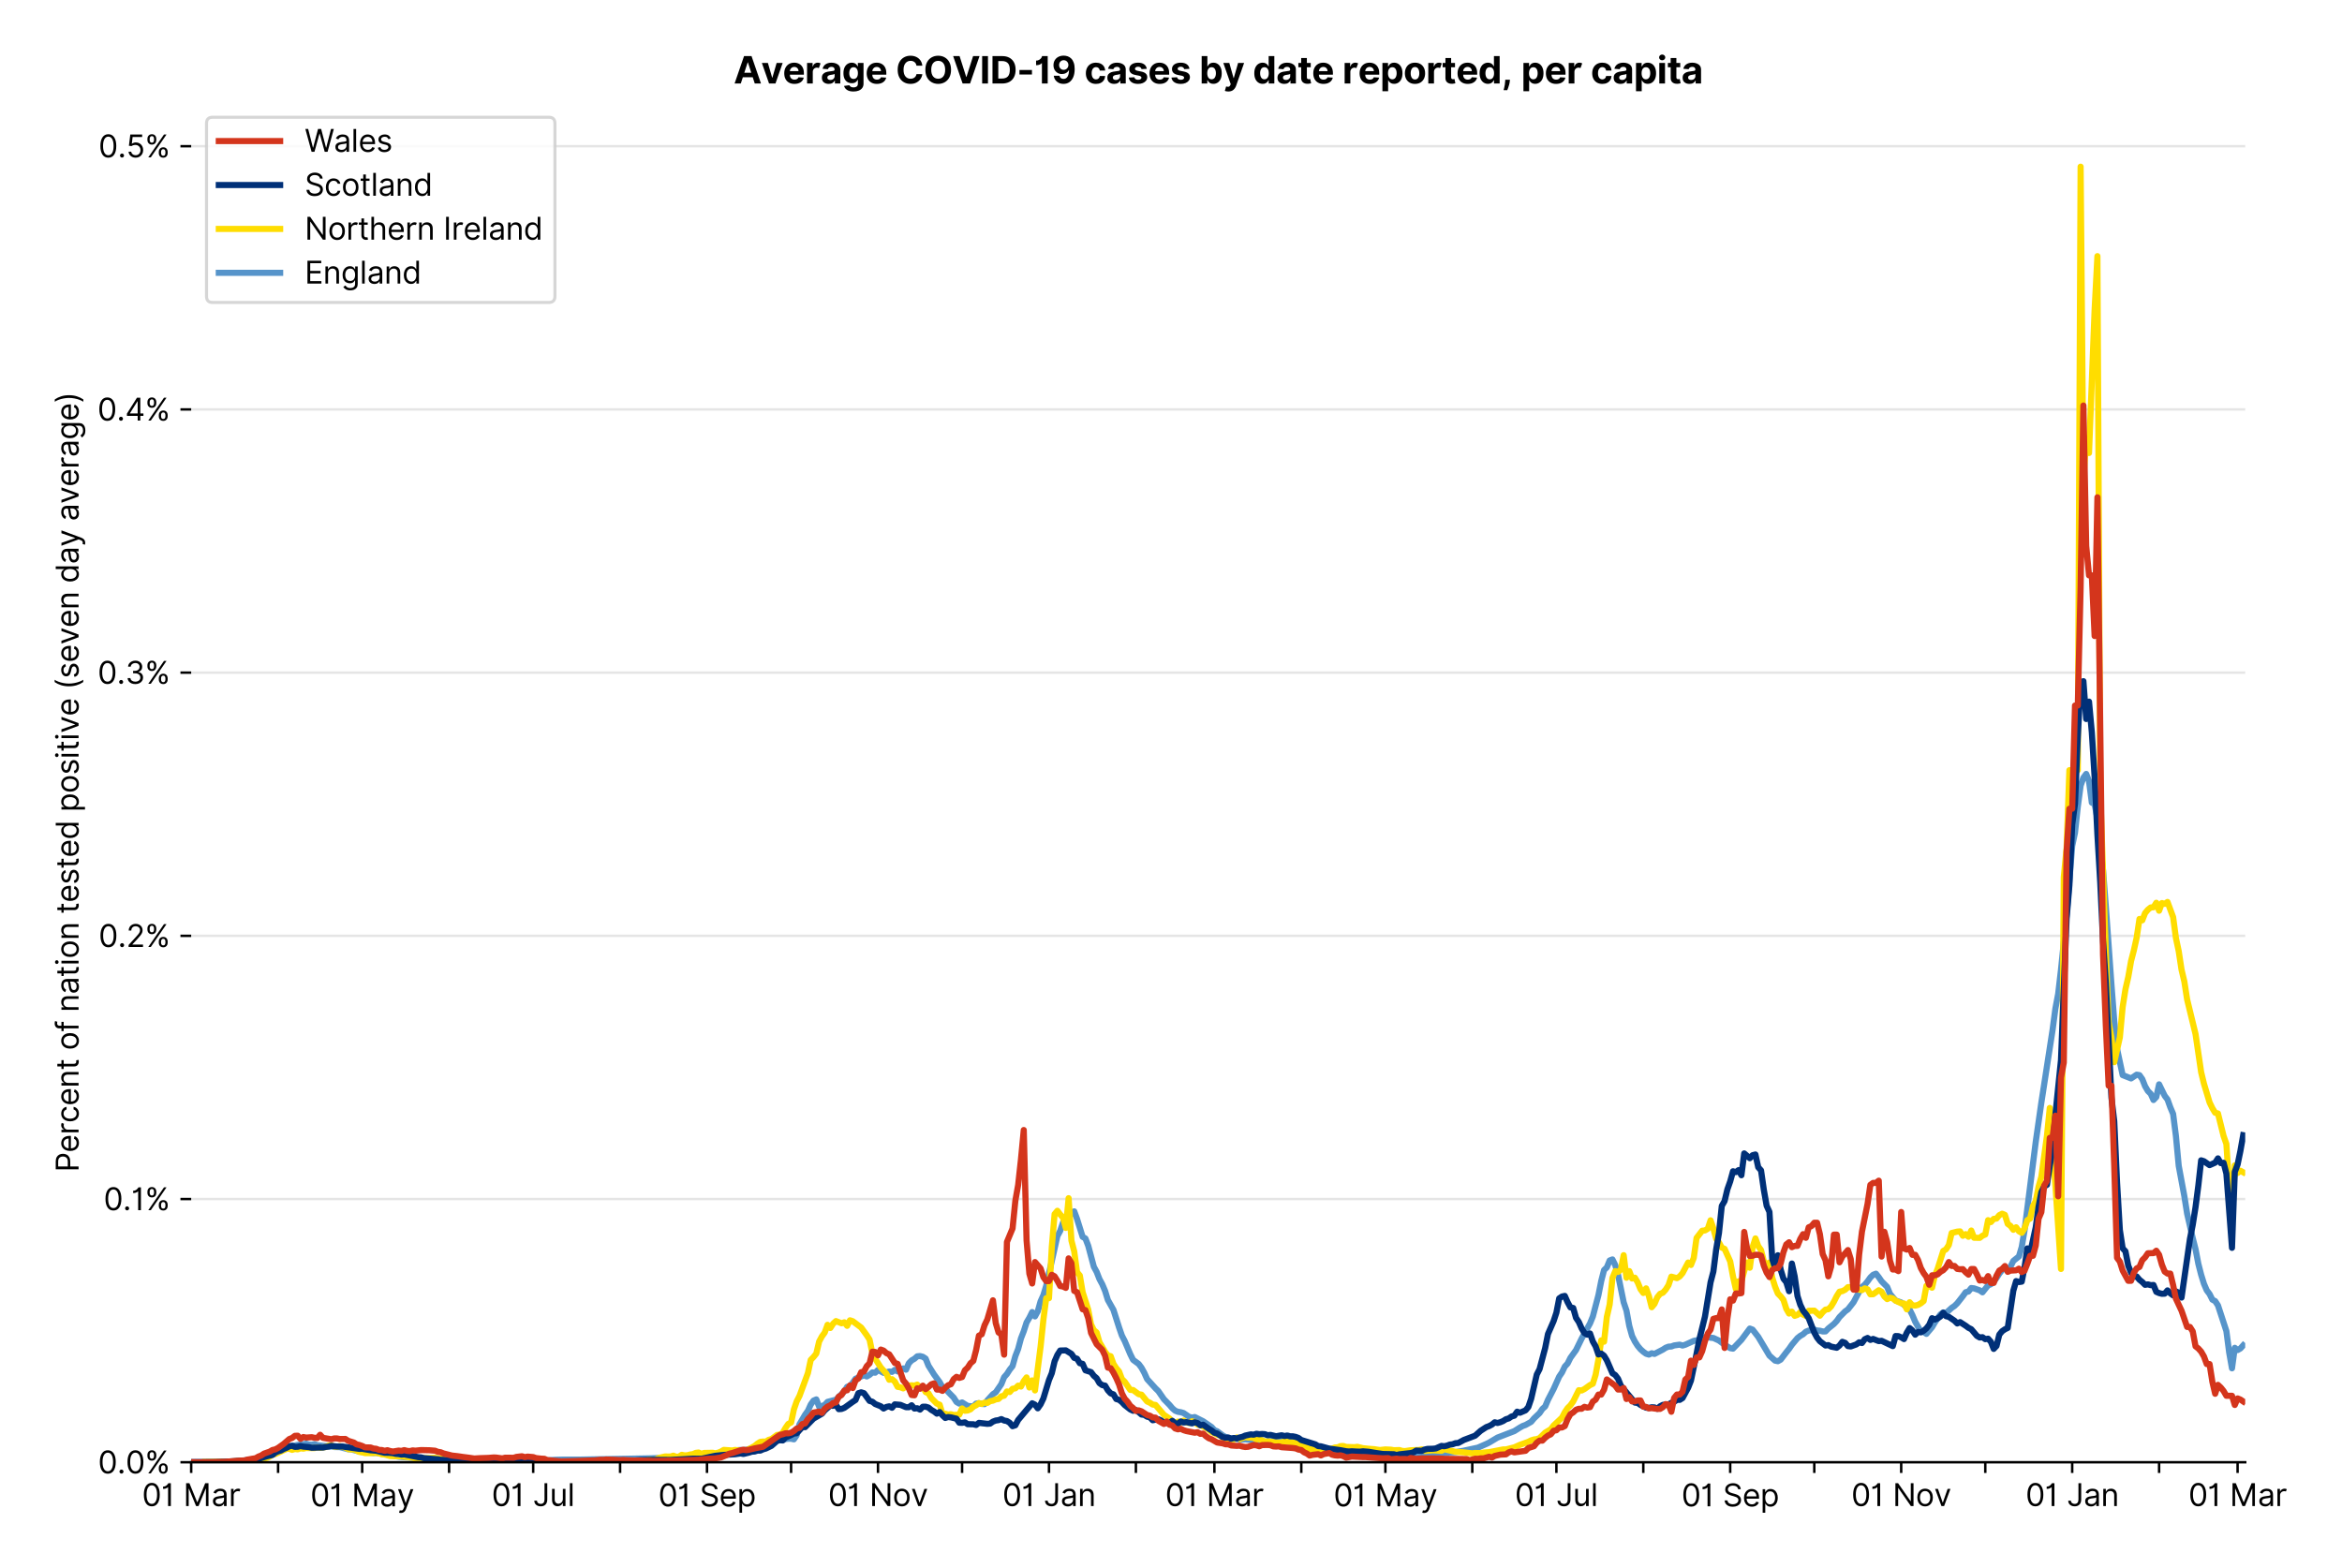 <?xml version="1.0" encoding="utf-8" standalone="no"?>
<!DOCTYPE svg PUBLIC "-//W3C//DTD SVG 1.1//EN"
  "http://www.w3.org/Graphics/SVG/1.1/DTD/svg11.dtd">
<svg xmlns:xlink="http://www.w3.org/1999/xlink" viewBox="0 0 763.476 511.234" xmlns="http://www.w3.org/2000/svg" version="1.1">
 <defs>
  <style type="text/css">*{stroke-linejoin: round; stroke-linecap: butt}</style>
 </defs>
 <g id="figure_1">
  <g id="patch_1">
   <path d="M 0 511.234 
L 763.476 511.234 
L 763.476 0 
L 0 0 
z
" style="fill: #ffffff"/>
  </g>
  <g id="axes_1">
   <g id="patch_2">
    <path d="M 62.325 476.745 
L 731.925 476.745 
L 731.925 33.225 
L 62.325 33.225 
z
" style="fill: #ffffff"/>
   </g>
   <g id="matplotlib.axis_1">
    <g id="xtick_1">
     <g id="line2d_1">
      <defs>
       <path id="mc1d04cfc59" d="M 0 0 
L 0 3.5 
" style="stroke: #000000; stroke-width: 0.8"/>
      </defs>
      <g>
       <use xlink:href="#mc1d04cfc59" x="62.325" y="476.745" style="stroke: #000000; stroke-width: 0.8"/>
      </g>
     </g>
     <g id="text_1">
      <!-- 01 Mar -->
      <g transform="translate(46.288 491.018)scale(0.1 -0.1)">
       <defs>
        <path id="Inter-Regular-30" d="M 2000 -64 
Q 1230 -64 806 561 
Q 382 1186 382 2327 
Q 382 3459 809 4088 
Q 1236 4718 2000 4718 
Q 2764 4718 3191 4088 
Q 3618 3459 3618 2327 
Q 3618 1186 3194 561 
Q 2771 -64 2000 -64 
z
M 2000 436 
Q 2509 436 2791 927 
Q 3073 1418 3073 2327 
Q 3073 3234 2789 3730 
Q 2505 4227 2000 4227 
Q 1496 4227 1211 3730 
Q 927 3234 927 2327 
Q 927 1418 1210 927 
Q 1493 436 2000 436 
z
" transform="scale(0.016)"/>
        <path id="Inter-Regular-31" d="M 1973 4655 
L 1973 0 
L 1409 0 
L 1409 3836 
L 1373 3836 
Q 1341 3773 1209 3692 
Q 1077 3611 868 3551 
Q 659 3491 391 3491 
L 391 3964 
Q 661 3964 859 4061 
Q 1057 4159 1190 4291 
Q 1323 4423 1392 4529 
Q 1461 4636 1473 4655 
L 1973 4655 
z
" transform="scale(0.016)"/>
        <path id="Inter-Regular-20" transform="scale(0.016)"/>
        <path id="Inter-Regular-4d" d="M 564 4655 
L 1236 4655 
L 2818 791 
L 2873 791 
L 4455 4655 
L 5127 4655 
L 5127 0 
L 4600 0 
L 4600 3536 
L 4555 3536 
L 3100 0 
L 2591 0 
L 1136 3536 
L 1091 3536 
L 1091 0 
L 564 0 
L 564 4655 
z
" transform="scale(0.016)"/>
        <path id="Inter-Regular-61" d="M 1518 -82 
Q 1186 -82 916 44 
Q 646 170 486 410 
Q 327 650 327 991 
Q 327 1291 445 1478 
Q 564 1666 761 1773 
Q 959 1880 1199 1933 
Q 1439 1986 1682 2018 
Q 2000 2059 2199 2080 
Q 2398 2102 2490 2154 
Q 2582 2207 2582 2336 
L 2582 2355 
Q 2582 2691 2399 2877 
Q 2216 3064 1846 3064 
Q 1461 3064 1243 2895 
Q 1025 2727 936 2536 
L 427 2718 
Q 564 3036 792 3214 
Q 1021 3393 1292 3464 
Q 1564 3536 1827 3536 
Q 1996 3536 2215 3496 
Q 2434 3457 2640 3334 
Q 2846 3211 2982 2963 
Q 3118 2716 3118 2300 
L 3118 0 
L 2582 0 
L 2582 473 
L 2555 473 
Q 2500 359 2373 229 
Q 2246 100 2034 9 
Q 1823 -82 1518 -82 
z
M 1600 400 
Q 1918 400 2137 525 
Q 2357 650 2469 847 
Q 2582 1045 2582 1264 
L 2582 1755 
Q 2548 1714 2433 1681 
Q 2318 1648 2169 1624 
Q 2021 1600 1881 1583 
Q 1741 1566 1655 1555 
Q 1446 1527 1265 1467 
Q 1084 1407 974 1287 
Q 864 1168 864 964 
Q 864 684 1072 542 
Q 1280 400 1600 400 
z
" transform="scale(0.016)"/>
        <path id="Inter-Regular-72" d="M 491 0 
L 491 3491 
L 1009 3491 
L 1009 2964 
L 1046 2964 
Q 1139 3223 1389 3384 
Q 1639 3545 1955 3545 
Q 2100 3545 2209 3511 
Q 2318 3477 2400 3418 
L 2218 2964 
Q 2161 2993 2085 3010 
Q 2009 3027 1909 3027 
Q 1527 3027 1277 2794 
Q 1027 2561 1027 2209 
L 1027 0 
L 491 0 
z
" transform="scale(0.016)"/>
       </defs>
       <use xlink:href="#Inter-Regular-30"/>
       <use xlink:href="#Inter-Regular-31" x="62.5"/>
       <use xlink:href="#Inter-Regular-20" x="106.676"/>
       <use xlink:href="#Inter-Regular-4d" x="134.801"/>
       <use xlink:href="#Inter-Regular-61" x="225.994"/>
       <use xlink:href="#Inter-Regular-72" x="282.386"/>
      </g>
     </g>
    </g>
    <g id="xtick_2">
     <g id="line2d_2">
      <g>
       <use xlink:href="#mc1d04cfc59" x="90.655" y="476.745" style="stroke: #000000; stroke-width: 0.8"/>
      </g>
     </g>
    </g>
    <g id="xtick_3">
     <g id="line2d_3">
      <g>
       <use xlink:href="#mc1d04cfc59" x="118.07" y="476.745" style="stroke: #000000; stroke-width: 0.8"/>
      </g>
     </g>
     <g id="text_2">
      <!-- 01 May -->
      <g transform="translate(101.167 491.117)scale(0.1 -0.1)">
       <defs>
        <path id="Inter-Regular-79" d="M 818 -1355 
Q 682 -1355 575 -1333 
Q 468 -1311 427 -1291 
L 564 -818 
Q 857 -893 1053 -814 
Q 1250 -736 1391 -345 
L 1509 -18 
L 218 3491 
L 800 3491 
L 1764 709 
L 1800 709 
L 2764 3491 
L 3346 3491 
L 1846 -564 
Q 1550 -1355 818 -1355 
z
" transform="scale(0.016)"/>
       </defs>
       <use xlink:href="#Inter-Regular-30"/>
       <use xlink:href="#Inter-Regular-31" x="62.5"/>
       <use xlink:href="#Inter-Regular-20" x="106.676"/>
       <use xlink:href="#Inter-Regular-4d" x="134.801"/>
       <use xlink:href="#Inter-Regular-61" x="225.994"/>
       <use xlink:href="#Inter-Regular-79" x="282.386"/>
      </g>
     </g>
    </g>
    <g id="xtick_4">
     <g id="line2d_4">
      <g>
       <use xlink:href="#mc1d04cfc59" x="146.4" y="476.745" style="stroke: #000000; stroke-width: 0.8"/>
      </g>
     </g>
    </g>
    <g id="xtick_5">
     <g id="line2d_5">
      <g>
       <use xlink:href="#mc1d04cfc59" x="173.815" y="476.745" style="stroke: #000000; stroke-width: 0.8"/>
      </g>
     </g>
     <g id="text_3">
      <!-- 01 Jul -->
      <g transform="translate(160.272 491.018)scale(0.1 -0.1)">
       <defs>
        <path id="Inter-Regular-4a" d="M 2346 4655 
L 2909 4655 
L 2909 1327 
Q 2909 657 2549 296 
Q 2189 -64 1582 -64 
Q 1200 -64 902 76 
Q 605 216 434 475 
Q 264 734 264 1091 
L 818 1091 
Q 818 795 1034 615 
Q 1250 436 1582 436 
Q 1948 436 2147 664 
Q 2346 893 2346 1327 
L 2346 4655 
z
" transform="scale(0.016)"/>
        <path id="Inter-Regular-75" d="M 2691 1427 
L 2691 3491 
L 3227 3491 
L 3227 0 
L 2691 0 
L 2691 591 
L 2655 591 
Q 2532 325 2273 140 
Q 2014 -45 1618 -45 
Q 1127 -45 809 280 
Q 491 605 491 1273 
L 491 3491 
L 1027 3491 
L 1027 1309 
Q 1027 927 1242 700 
Q 1457 473 1791 473 
Q 1991 473 2199 575 
Q 2407 677 2549 888 
Q 2691 1100 2691 1427 
z
" transform="scale(0.016)"/>
        <path id="Inter-Regular-6c" d="M 1027 4655 
L 1027 0 
L 491 0 
L 491 4655 
L 1027 4655 
z
" transform="scale(0.016)"/>
       </defs>
       <use xlink:href="#Inter-Regular-30"/>
       <use xlink:href="#Inter-Regular-31" x="62.5"/>
       <use xlink:href="#Inter-Regular-20" x="106.676"/>
       <use xlink:href="#Inter-Regular-4a" x="134.801"/>
       <use xlink:href="#Inter-Regular-75" x="189.063"/>
       <use xlink:href="#Inter-Regular-6c" x="247.159"/>
      </g>
     </g>
    </g>
    <g id="xtick_6">
     <g id="line2d_6">
      <g>
       <use xlink:href="#mc1d04cfc59" x="202.145" y="476.745" style="stroke: #000000; stroke-width: 0.8"/>
      </g>
     </g>
    </g>
    <g id="xtick_7">
     <g id="line2d_7">
      <g>
       <use xlink:href="#mc1d04cfc59" x="230.474" y="476.745" style="stroke: #000000; stroke-width: 0.8"/>
      </g>
     </g>
     <g id="text_4">
      <!-- 01 Sep -->
      <g transform="translate(214.587 491.117)scale(0.1 -0.1)">
       <defs>
        <path id="Inter-Regular-53" d="M 3109 3491 
Q 3068 3836 2777 4027 
Q 2486 4218 2064 4218 
Q 1600 4218 1318 3999 
Q 1036 3780 1036 3445 
Q 1036 3195 1189 3042 
Q 1343 2889 1553 2803 
Q 1764 2718 1936 2673 
L 2409 2545 
Q 2591 2498 2815 2414 
Q 3039 2330 3244 2185 
Q 3450 2041 3584 1816 
Q 3718 1591 3718 1264 
Q 3718 886 3521 581 
Q 3325 277 2949 97 
Q 2573 -82 2036 -82 
Q 1286 -82 845 272 
Q 405 627 364 1200 
L 946 1200 
Q 968 936 1124 764 
Q 1280 593 1519 510 
Q 1759 427 2036 427 
Q 2359 427 2616 533 
Q 2873 639 3023 828 
Q 3173 1018 3173 1273 
Q 3173 1505 3043 1650 
Q 2914 1795 2702 1886 
Q 2491 1977 2246 2045 
L 1673 2209 
Q 1127 2366 809 2657 
Q 491 2948 491 3418 
Q 491 3809 703 4101 
Q 916 4393 1276 4555 
Q 1636 4718 2082 4718 
Q 2532 4718 2882 4558 
Q 3232 4398 3437 4120 
Q 3643 3843 3655 3491 
L 3109 3491 
z
" transform="scale(0.016)"/>
        <path id="Inter-Regular-65" d="M 1955 -73 
Q 1450 -73 1085 151 
Q 721 375 524 778 
Q 327 1182 327 1718 
Q 327 2255 524 2665 
Q 721 3075 1074 3305 
Q 1427 3536 1900 3536 
Q 2173 3536 2439 3445 
Q 2705 3355 2923 3151 
Q 3141 2948 3270 2614 
Q 3400 2280 3400 1791 
L 3400 1564 
L 866 1564 
Q 884 1005 1183 707 
Q 1482 409 1955 409 
Q 2271 409 2498 545 
Q 2725 682 2827 955 
L 3346 809 
Q 3223 414 2854 170 
Q 2486 -73 1955 -73 
z
M 866 2027 
L 2855 2027 
Q 2855 2470 2595 2762 
Q 2336 3055 1900 3055 
Q 1593 3055 1368 2911 
Q 1143 2768 1013 2533 
Q 884 2298 866 2027 
z
" transform="scale(0.016)"/>
        <path id="Inter-Regular-70" d="M 491 -1309 
L 491 3491 
L 1009 3491 
L 1009 2936 
L 1073 2936 
Q 1132 3027 1237 3169 
Q 1343 3311 1542 3423 
Q 1741 3536 2082 3536 
Q 2523 3536 2859 3315 
Q 3196 3095 3384 2690 
Q 3573 2286 3573 1736 
Q 3573 1182 3384 776 
Q 3196 370 2861 148 
Q 2527 -73 2091 -73 
Q 1755 -73 1552 39 
Q 1350 152 1241 296 
Q 1132 441 1073 536 
L 1027 536 
L 1027 -1309 
L 491 -1309 
z
M 1018 1745 
Q 1018 1152 1276 780 
Q 1534 409 2018 409 
Q 2355 409 2581 587 
Q 2807 766 2921 1069 
Q 3036 1373 3036 1745 
Q 3036 2114 2923 2410 
Q 2811 2707 2585 2881 
Q 2359 3055 2018 3055 
Q 1527 3055 1272 2693 
Q 1018 2332 1018 1745 
z
" transform="scale(0.016)"/>
       </defs>
       <use xlink:href="#Inter-Regular-30"/>
       <use xlink:href="#Inter-Regular-31" x="62.5"/>
       <use xlink:href="#Inter-Regular-20" x="106.676"/>
       <use xlink:href="#Inter-Regular-53" x="134.801"/>
       <use xlink:href="#Inter-Regular-65" x="198.58"/>
       <use xlink:href="#Inter-Regular-70" x="256.818"/>
      </g>
     </g>
    </g>
    <g id="xtick_8">
     <g id="line2d_8">
      <g>
       <use xlink:href="#mc1d04cfc59" x="257.89" y="476.745" style="stroke: #000000; stroke-width: 0.8"/>
      </g>
     </g>
    </g>
    <g id="xtick_9">
     <g id="line2d_9">
      <g>
       <use xlink:href="#mc1d04cfc59" x="286.22" y="476.745" style="stroke: #000000; stroke-width: 0.8"/>
      </g>
     </g>
     <g id="text_5">
      <!-- 01 Nov -->
      <g transform="translate(269.948 491.018)scale(0.1 -0.1)">
       <defs>
        <path id="Inter-Regular-4e" d="M 4255 4655 
L 4255 0 
L 3709 0 
L 1173 3655 
L 1127 3655 
L 1127 0 
L 564 0 
L 564 4655 
L 1109 4655 
L 3655 991 
L 3700 991 
L 3700 4655 
L 4255 4655 
z
" transform="scale(0.016)"/>
        <path id="Inter-Regular-6f" d="M 1909 -73 
Q 1436 -73 1080 152 
Q 725 377 526 781 
Q 327 1186 327 1727 
Q 327 2273 526 2679 
Q 725 3086 1080 3311 
Q 1436 3536 1909 3536 
Q 2382 3536 2737 3311 
Q 3093 3086 3292 2679 
Q 3491 2273 3491 1727 
Q 3491 1186 3292 781 
Q 3093 377 2737 152 
Q 2382 -73 1909 -73 
z
M 1909 409 
Q 2268 409 2500 593 
Q 2732 777 2843 1077 
Q 2955 1377 2955 1727 
Q 2955 2077 2843 2379 
Q 2732 2682 2500 2868 
Q 2268 3055 1909 3055 
Q 1550 3055 1318 2868 
Q 1086 2682 975 2379 
Q 864 2077 864 1727 
Q 864 1377 975 1077 
Q 1086 777 1318 593 
Q 1550 409 1909 409 
z
" transform="scale(0.016)"/>
        <path id="Inter-Regular-76" d="M 3346 3491 
L 2055 0 
L 1509 0 
L 218 3491 
L 800 3491 
L 1764 709 
L 1800 709 
L 2764 3491 
L 3346 3491 
z
" transform="scale(0.016)"/>
       </defs>
       <use xlink:href="#Inter-Regular-30"/>
       <use xlink:href="#Inter-Regular-31" x="62.5"/>
       <use xlink:href="#Inter-Regular-20" x="106.676"/>
       <use xlink:href="#Inter-Regular-4e" x="134.801"/>
       <use xlink:href="#Inter-Regular-6f" x="210.085"/>
       <use xlink:href="#Inter-Regular-76" x="269.744"/>
      </g>
     </g>
    </g>
    <g id="xtick_10">
     <g id="line2d_10">
      <g>
       <use xlink:href="#mc1d04cfc59" x="313.635" y="476.745" style="stroke: #000000; stroke-width: 0.8"/>
      </g>
     </g>
    </g>
    <g id="xtick_11">
     <g id="line2d_11">
      <g>
       <use xlink:href="#mc1d04cfc59" x="341.965" y="476.745" style="stroke: #000000; stroke-width: 0.8"/>
      </g>
     </g>
     <g id="text_6">
      <!-- 01 Jan -->
      <g transform="translate(326.766 491.018)scale(0.1 -0.1)">
       <defs>
        <path id="Inter-Regular-6e" d="M 1027 2100 
L 1027 0 
L 491 0 
L 491 3491 
L 1009 3491 
L 1009 2945 
L 1055 2945 
Q 1177 3211 1427 3373 
Q 1677 3536 2073 3536 
Q 2602 3536 2928 3211 
Q 3255 2886 3255 2218 
L 3255 0 
L 2718 0 
L 2718 2182 
Q 2718 2593 2504 2824 
Q 2291 3055 1918 3055 
Q 1534 3055 1280 2806 
Q 1027 2557 1027 2100 
z
" transform="scale(0.016)"/>
       </defs>
       <use xlink:href="#Inter-Regular-30"/>
       <use xlink:href="#Inter-Regular-31" x="62.5"/>
       <use xlink:href="#Inter-Regular-20" x="106.676"/>
       <use xlink:href="#Inter-Regular-4a" x="134.801"/>
       <use xlink:href="#Inter-Regular-61" x="189.063"/>
       <use xlink:href="#Inter-Regular-6e" x="245.455"/>
      </g>
     </g>
    </g>
    <g id="xtick_12">
     <g id="line2d_12">
      <g>
       <use xlink:href="#mc1d04cfc59" x="370.294" y="476.745" style="stroke: #000000; stroke-width: 0.8"/>
      </g>
     </g>
    </g>
    <g id="xtick_13">
     <g id="line2d_13">
      <g>
       <use xlink:href="#mc1d04cfc59" x="395.882" y="476.745" style="stroke: #000000; stroke-width: 0.8"/>
      </g>
     </g>
     <g id="text_7">
      <!-- 01 Mar -->
      <g transform="translate(379.845 491.018)scale(0.1 -0.1)">
       <use xlink:href="#Inter-Regular-30"/>
       <use xlink:href="#Inter-Regular-31" x="62.5"/>
       <use xlink:href="#Inter-Regular-20" x="106.676"/>
       <use xlink:href="#Inter-Regular-4d" x="134.801"/>
       <use xlink:href="#Inter-Regular-61" x="225.994"/>
       <use xlink:href="#Inter-Regular-72" x="282.386"/>
      </g>
     </g>
    </g>
    <g id="xtick_14">
     <g id="line2d_14">
      <g>
       <use xlink:href="#mc1d04cfc59" x="424.212" y="476.745" style="stroke: #000000; stroke-width: 0.8"/>
      </g>
     </g>
    </g>
    <g id="xtick_15">
     <g id="line2d_15">
      <g>
       <use xlink:href="#mc1d04cfc59" x="451.627" y="476.745" style="stroke: #000000; stroke-width: 0.8"/>
      </g>
     </g>
     <g id="text_8">
      <!-- 01 May -->
      <g transform="translate(434.724 491.117)scale(0.1 -0.1)">
       <use xlink:href="#Inter-Regular-30"/>
       <use xlink:href="#Inter-Regular-31" x="62.5"/>
       <use xlink:href="#Inter-Regular-20" x="106.676"/>
       <use xlink:href="#Inter-Regular-4d" x="134.801"/>
       <use xlink:href="#Inter-Regular-61" x="225.994"/>
       <use xlink:href="#Inter-Regular-79" x="282.386"/>
      </g>
     </g>
    </g>
    <g id="xtick_16">
     <g id="line2d_16">
      <g>
       <use xlink:href="#mc1d04cfc59" x="479.957" y="476.745" style="stroke: #000000; stroke-width: 0.8"/>
      </g>
     </g>
    </g>
    <g id="xtick_17">
     <g id="line2d_17">
      <g>
       <use xlink:href="#mc1d04cfc59" x="507.373" y="476.745" style="stroke: #000000; stroke-width: 0.8"/>
      </g>
     </g>
     <g id="text_9">
      <!-- 01 Jul -->
      <g transform="translate(493.829 491.018)scale(0.1 -0.1)">
       <use xlink:href="#Inter-Regular-30"/>
       <use xlink:href="#Inter-Regular-31" x="62.5"/>
       <use xlink:href="#Inter-Regular-20" x="106.676"/>
       <use xlink:href="#Inter-Regular-4a" x="134.801"/>
       <use xlink:href="#Inter-Regular-75" x="189.063"/>
       <use xlink:href="#Inter-Regular-6c" x="247.159"/>
      </g>
     </g>
    </g>
    <g id="xtick_18">
     <g id="line2d_18">
      <g>
       <use xlink:href="#mc1d04cfc59" x="535.702" y="476.745" style="stroke: #000000; stroke-width: 0.8"/>
      </g>
     </g>
    </g>
    <g id="xtick_19">
     <g id="line2d_19">
      <g>
       <use xlink:href="#mc1d04cfc59" x="564.032" y="476.745" style="stroke: #000000; stroke-width: 0.8"/>
      </g>
     </g>
     <g id="text_10">
      <!-- 01 Sep -->
      <g transform="translate(548.144 491.117)scale(0.1 -0.1)">
       <use xlink:href="#Inter-Regular-30"/>
       <use xlink:href="#Inter-Regular-31" x="62.5"/>
       <use xlink:href="#Inter-Regular-20" x="106.676"/>
       <use xlink:href="#Inter-Regular-53" x="134.801"/>
       <use xlink:href="#Inter-Regular-65" x="198.58"/>
       <use xlink:href="#Inter-Regular-70" x="256.818"/>
      </g>
     </g>
    </g>
    <g id="xtick_20">
     <g id="line2d_20">
      <g>
       <use xlink:href="#mc1d04cfc59" x="591.447" y="476.745" style="stroke: #000000; stroke-width: 0.8"/>
      </g>
     </g>
    </g>
    <g id="xtick_21">
     <g id="line2d_21">
      <g>
       <use xlink:href="#mc1d04cfc59" x="619.777" y="476.745" style="stroke: #000000; stroke-width: 0.8"/>
      </g>
     </g>
     <g id="text_11">
      <!-- 01 Nov -->
      <g transform="translate(603.506 491.018)scale(0.1 -0.1)">
       <use xlink:href="#Inter-Regular-30"/>
       <use xlink:href="#Inter-Regular-31" x="62.5"/>
       <use xlink:href="#Inter-Regular-20" x="106.676"/>
       <use xlink:href="#Inter-Regular-4e" x="134.801"/>
       <use xlink:href="#Inter-Regular-6f" x="210.085"/>
       <use xlink:href="#Inter-Regular-76" x="269.744"/>
      </g>
     </g>
    </g>
    <g id="xtick_22">
     <g id="line2d_22">
      <g>
       <use xlink:href="#mc1d04cfc59" x="647.192" y="476.745" style="stroke: #000000; stroke-width: 0.8"/>
      </g>
     </g>
    </g>
    <g id="xtick_23">
     <g id="line2d_23">
      <g>
       <use xlink:href="#mc1d04cfc59" x="675.522" y="476.745" style="stroke: #000000; stroke-width: 0.8"/>
      </g>
     </g>
     <g id="text_12">
      <!-- 01 Jan -->
      <g transform="translate(660.323 491.018)scale(0.1 -0.1)">
       <use xlink:href="#Inter-Regular-30"/>
       <use xlink:href="#Inter-Regular-31" x="62.5"/>
       <use xlink:href="#Inter-Regular-20" x="106.676"/>
       <use xlink:href="#Inter-Regular-4a" x="134.801"/>
       <use xlink:href="#Inter-Regular-61" x="189.063"/>
       <use xlink:href="#Inter-Regular-6e" x="245.455"/>
      </g>
     </g>
    </g>
    <g id="xtick_24">
     <g id="line2d_24">
      <g>
       <use xlink:href="#mc1d04cfc59" x="703.851" y="476.745" style="stroke: #000000; stroke-width: 0.8"/>
      </g>
     </g>
    </g>
    <g id="xtick_25">
     <g id="line2d_25">
      <g>
       <use xlink:href="#mc1d04cfc59" x="729.439" y="476.745" style="stroke: #000000; stroke-width: 0.8"/>
      </g>
     </g>
     <g id="text_13">
      <!-- 01 Mar -->
      <g transform="translate(713.403 491.018)scale(0.1 -0.1)">
       <use xlink:href="#Inter-Regular-30"/>
       <use xlink:href="#Inter-Regular-31" x="62.5"/>
       <use xlink:href="#Inter-Regular-20" x="106.676"/>
       <use xlink:href="#Inter-Regular-4d" x="134.801"/>
       <use xlink:href="#Inter-Regular-61" x="225.994"/>
       <use xlink:href="#Inter-Regular-72" x="282.386"/>
      </g>
     </g>
    </g>
   </g>
   <g id="matplotlib.axis_2">
    <g id="ytick_1">
     <g id="line2d_26">
      <path d="M 62.325 476.745 
L 731.925 476.745 
" clip-path="url(#p5ea776eaec)" style="fill: none; stroke: #e5e5e5; stroke-width: 0.8; stroke-linecap: square"/>
     </g>
     <g id="line2d_27">
      <defs>
       <path id="mc58a98ac91" d="M 0 0 
L -3.5 0 
" style="stroke: #000000; stroke-width: 0.8"/>
      </defs>
      <g>
       <use xlink:href="#mc58a98ac91" x="62.325" y="476.745" style="stroke: #000000; stroke-width: 0.8"/>
      </g>
     </g>
     <g id="text_14">
      <!-- 0.0% -->
      <g transform="translate(31.944 480.382)scale(0.1 -0.1)">
       <defs>
        <path id="Inter-Regular-2e" d="M 882 -36 
Q 714 -36 593 84 
Q 473 205 473 373 
Q 473 541 593 661 
Q 714 782 882 782 
Q 1050 782 1170 661 
Q 1291 541 1291 373 
Q 1291 205 1170 84 
Q 1050 -36 882 -36 
z
" transform="scale(0.016)"/>
        <path id="Inter-Regular-25" d="M 2855 873 
L 2855 1118 
Q 2855 1373 2960 1585 
Q 3066 1798 3269 1926 
Q 3473 2055 3764 2055 
Q 4059 2055 4259 1926 
Q 4459 1798 4561 1585 
Q 4664 1373 4664 1118 
L 4664 873 
Q 4664 618 4560 405 
Q 4457 193 4256 64 
Q 4055 -64 3764 -64 
Q 3468 -64 3266 64 
Q 3064 193 2959 405 
Q 2855 618 2855 873 
z
M 536 3536 
L 536 3782 
Q 536 4036 642 4248 
Q 748 4461 951 4589 
Q 1155 4718 1446 4718 
Q 1741 4718 1941 4589 
Q 2141 4461 2243 4248 
Q 2346 4036 2346 3782 
L 2346 3536 
Q 2346 3282 2242 3069 
Q 2139 2857 1937 2728 
Q 1736 2600 1446 2600 
Q 1150 2600 948 2728 
Q 746 2857 641 3069 
Q 536 3282 536 3536 
z
M 709 0 
L 3909 4655 
L 4427 4655 
L 1227 0 
L 709 0 
z
M 3318 1118 
L 3318 873 
Q 3318 661 3418 494 
Q 3518 327 3764 327 
Q 4002 327 4101 494 
Q 4200 661 4200 873 
L 4200 1118 
Q 4200 1330 4104 1497 
Q 4009 1664 3764 1664 
Q 3525 1664 3421 1497 
Q 3318 1330 3318 1118 
z
M 1000 3782 
L 1000 3536 
Q 1000 3325 1100 3158 
Q 1200 2991 1446 2991 
Q 1684 2991 1783 3158 
Q 1882 3325 1882 3536 
L 1882 3782 
Q 1882 3993 1786 4160 
Q 1691 4327 1446 4327 
Q 1207 4327 1103 4160 
Q 1000 3993 1000 3782 
z
" transform="scale(0.016)"/>
       </defs>
       <use xlink:href="#Inter-Regular-30"/>
       <use xlink:href="#Inter-Regular-2e" x="62.5"/>
       <use xlink:href="#Inter-Regular-30" x="90.057"/>
       <use xlink:href="#Inter-Regular-25" x="152.557"/>
      </g>
     </g>
    </g>
    <g id="ytick_2">
     <g id="line2d_28">
      <path d="M 62.325 390.93 
L 731.925 390.93 
" clip-path="url(#p5ea776eaec)" style="fill: none; stroke: #e5e5e5; stroke-width: 0.8; stroke-linecap: square"/>
     </g>
     <g id="line2d_29">
      <g>
       <use xlink:href="#mc58a98ac91" x="62.325" y="390.93" style="stroke: #000000; stroke-width: 0.8"/>
      </g>
     </g>
     <g id="text_15">
      <!-- 0.1% -->
      <g transform="translate(33.777 394.567)scale(0.1 -0.1)">
       <use xlink:href="#Inter-Regular-30"/>
       <use xlink:href="#Inter-Regular-2e" x="62.5"/>
       <use xlink:href="#Inter-Regular-31" x="90.057"/>
       <use xlink:href="#Inter-Regular-25" x="134.233"/>
      </g>
     </g>
    </g>
    <g id="ytick_3">
     <g id="line2d_30">
      <path d="M 62.325 305.116 
L 731.925 305.116 
" clip-path="url(#p5ea776eaec)" style="fill: none; stroke: #e5e5e5; stroke-width: 0.8; stroke-linecap: square"/>
     </g>
     <g id="line2d_31">
      <g>
       <use xlink:href="#mc58a98ac91" x="62.325" y="305.116" style="stroke: #000000; stroke-width: 0.8"/>
      </g>
     </g>
     <g id="text_16">
      <!-- 0.2% -->
      <g transform="translate(32.142 308.752)scale(0.1 -0.1)">
       <defs>
        <path id="Inter-Regular-32" d="M 482 0 
L 482 409 
L 2018 2091 
Q 2289 2386 2464 2605 
Q 2639 2825 2724 3019 
Q 2809 3214 2809 3427 
Q 2809 3795 2553 4011 
Q 2298 4227 1918 4227 
Q 1514 4227 1275 3985 
Q 1036 3743 1036 3345 
L 500 3345 
Q 500 3755 688 4064 
Q 877 4373 1203 4545 
Q 1530 4718 1936 4718 
Q 2346 4718 2661 4545 
Q 2977 4373 3156 4079 
Q 3336 3786 3336 3427 
Q 3336 3170 3244 2926 
Q 3152 2682 2926 2383 
Q 2700 2084 2300 1655 
L 1255 536 
L 1255 500 
L 3418 500 
L 3418 0 
L 482 0 
z
" transform="scale(0.016)"/>
       </defs>
       <use xlink:href="#Inter-Regular-30"/>
       <use xlink:href="#Inter-Regular-2e" x="62.5"/>
       <use xlink:href="#Inter-Regular-32" x="90.057"/>
       <use xlink:href="#Inter-Regular-25" x="150.568"/>
      </g>
     </g>
    </g>
    <g id="ytick_4">
     <g id="line2d_32">
      <path d="M 62.325 219.301 
L 731.925 219.301 
" clip-path="url(#p5ea776eaec)" style="fill: none; stroke: #e5e5e5; stroke-width: 0.8; stroke-linecap: square"/>
     </g>
     <g id="line2d_33">
      <g>
       <use xlink:href="#mc58a98ac91" x="62.325" y="219.301" style="stroke: #000000; stroke-width: 0.8"/>
      </g>
     </g>
     <g id="text_17">
      <!-- 0.3% -->
      <g transform="translate(31.83 222.938)scale(0.1 -0.1)">
       <defs>
        <path id="Inter-Regular-33" d="M 2055 -64 
Q 1605 -64 1253 90 
Q 902 245 696 521 
Q 491 798 473 1164 
L 1046 1164 
Q 1071 827 1356 631 
Q 1641 436 2046 436 
Q 2493 436 2783 664 
Q 3073 893 3073 1264 
Q 3073 1650 2787 1893 
Q 2502 2136 1973 2136 
L 1600 2136 
L 1600 2636 
L 1973 2636 
Q 2386 2636 2647 2856 
Q 2909 3077 2909 3445 
Q 2909 3798 2679 4012 
Q 2450 4227 2064 4227 
Q 1823 4227 1610 4139 
Q 1398 4052 1264 3887 
Q 1130 3723 1118 3491 
L 573 3491 
Q 586 3857 793 4133 
Q 1000 4409 1335 4563 
Q 1671 4718 2073 4718 
Q 2505 4718 2814 4544 
Q 3123 4370 3289 4086 
Q 3455 3802 3455 3473 
Q 3455 3080 3249 2802 
Q 3043 2525 2691 2418 
L 2691 2382 
Q 3132 2309 3379 2008 
Q 3627 1707 3627 1264 
Q 3627 884 3421 583 
Q 3216 282 2861 109 
Q 2507 -64 2055 -64 
z
" transform="scale(0.016)"/>
       </defs>
       <use xlink:href="#Inter-Regular-30"/>
       <use xlink:href="#Inter-Regular-2e" x="62.5"/>
       <use xlink:href="#Inter-Regular-33" x="90.057"/>
       <use xlink:href="#Inter-Regular-25" x="153.693"/>
      </g>
     </g>
    </g>
    <g id="ytick_5">
     <g id="line2d_34">
      <path d="M 62.325 133.486 
L 731.925 133.486 
" clip-path="url(#p5ea776eaec)" style="fill: none; stroke: #e5e5e5; stroke-width: 0.8; stroke-linecap: square"/>
     </g>
     <g id="line2d_35">
      <g>
       <use xlink:href="#mc58a98ac91" x="62.325" y="133.486" style="stroke: #000000; stroke-width: 0.8"/>
      </g>
     </g>
     <g id="text_18">
      <!-- 0.4% -->
      <g transform="translate(31.773 137.123)scale(0.1 -0.1)">
       <defs>
        <path id="Inter-Regular-34" d="M 373 955 
L 373 1418 
L 2418 4655 
L 3100 4655 
L 3100 1455 
L 3736 1455 
L 3736 955 
L 3100 955 
L 3100 0 
L 2564 0 
L 2564 955 
L 373 955 
z
M 2564 1455 
L 2564 3936 
L 2527 3936 
L 982 1491 
L 982 1455 
L 2564 1455 
z
" transform="scale(0.016)"/>
       </defs>
       <use xlink:href="#Inter-Regular-30"/>
       <use xlink:href="#Inter-Regular-2e" x="62.5"/>
       <use xlink:href="#Inter-Regular-34" x="90.057"/>
       <use xlink:href="#Inter-Regular-25" x="154.261"/>
      </g>
     </g>
    </g>
    <g id="ytick_6">
     <g id="line2d_36">
      <path d="M 62.325 47.671 
L 731.925 47.671 
" clip-path="url(#p5ea776eaec)" style="fill: none; stroke: #e5e5e5; stroke-width: 0.8; stroke-linecap: square"/>
     </g>
     <g id="line2d_37">
      <g>
       <use xlink:href="#mc58a98ac91" x="62.325" y="47.671" style="stroke: #000000; stroke-width: 0.8"/>
      </g>
     </g>
     <g id="text_19">
      <!-- 0.5% -->
      <g transform="translate(32.114 51.308)scale(0.1 -0.1)">
       <defs>
        <path id="Inter-Regular-35" d="M 1936 -64 
Q 1536 -64 1216 95 
Q 896 255 702 532 
Q 509 809 491 1164 
L 1036 1164 
Q 1068 848 1324 642 
Q 1580 436 1936 436 
Q 2223 436 2447 570 
Q 2671 705 2799 940 
Q 2927 1175 2927 1473 
Q 2927 1777 2794 2017 
Q 2661 2257 2429 2395 
Q 2198 2534 1900 2536 
Q 1686 2539 1461 2472 
Q 1236 2405 1091 2300 
L 564 2364 
L 846 4655 
L 3264 4655 
L 3264 4155 
L 1318 4155 
L 1155 2782 
L 1182 2782 
Q 1325 2895 1541 2970 
Q 1757 3045 1991 3045 
Q 2418 3045 2753 2842 
Q 3089 2639 3281 2286 
Q 3473 1934 3473 1482 
Q 3473 1036 3274 687 
Q 3075 339 2727 137 
Q 2380 -64 1936 -64 
z
" transform="scale(0.016)"/>
       </defs>
       <use xlink:href="#Inter-Regular-30"/>
       <use xlink:href="#Inter-Regular-2e" x="62.5"/>
       <use xlink:href="#Inter-Regular-35" x="90.057"/>
       <use xlink:href="#Inter-Regular-25" x="150.852"/>
      </g>
     </g>
    </g>
    <g id="text_20">
     <!-- Percent of nation tested positive (seven day average) -->
     <g transform="translate(25.614 382.124)rotate(-90)scale(0.1 -0.1)">
      <defs>
       <path id="Inter-Regular-50" d="M 564 0 
L 564 4655 
L 2136 4655 
Q 2684 4655 3033 4458 
Q 3382 4261 3550 3927 
Q 3718 3593 3718 3182 
Q 3718 2770 3551 2434 
Q 3384 2098 3036 1899 
Q 2689 1700 2146 1700 
L 1127 1700 
L 1127 0 
L 564 0 
z
M 1127 2200 
L 2127 2200 
Q 2689 2200 2926 2482 
Q 3164 2764 3164 3182 
Q 3164 3602 2925 3878 
Q 2686 4155 2118 4155 
L 1127 4155 
L 1127 2200 
z
" transform="scale(0.016)"/>
       <path id="Inter-Regular-63" d="M 1909 -73 
Q 1418 -73 1063 159 
Q 709 391 518 798 
Q 327 1205 327 1727 
Q 327 2259 524 2667 
Q 721 3075 1074 3305 
Q 1427 3536 1900 3536 
Q 2268 3536 2563 3400 
Q 2859 3264 3047 3018 
Q 3236 2773 3282 2445 
L 2746 2445 
Q 2684 2684 2474 2869 
Q 2264 3055 1909 3055 
Q 1439 3055 1151 2697 
Q 864 2339 864 1745 
Q 864 1139 1148 774 
Q 1432 409 1909 409 
Q 2223 409 2447 570 
Q 2671 732 2746 1018 
L 3282 1018 
Q 3236 709 3058 462 
Q 2880 216 2588 71 
Q 2296 -73 1909 -73 
z
" transform="scale(0.016)"/>
       <path id="Inter-Regular-74" d="M 2009 3491 
L 2009 3036 
L 1264 3036 
L 1264 1000 
Q 1264 773 1331 660 
Q 1398 548 1503 510 
Q 1609 473 1727 473 
Q 1816 473 1873 483 
Q 1930 493 1964 500 
L 2073 18 
Q 2018 -2 1920 -23 
Q 1823 -45 1673 -45 
Q 1446 -45 1228 52 
Q 1011 150 869 350 
Q 727 550 727 855 
L 727 3036 
L 200 3036 
L 200 3491 
L 727 3491 
L 727 4327 
L 1264 4327 
L 1264 3491 
L 2009 3491 
z
" transform="scale(0.016)"/>
       <path id="Inter-Regular-66" d="M 2046 3491 
L 2046 3036 
L 1264 3036 
L 1264 0 
L 727 0 
L 727 3036 
L 164 3036 
L 164 3491 
L 727 3491 
L 727 3973 
Q 727 4273 868 4473 
Q 1009 4673 1234 4773 
Q 1459 4873 1709 4873 
Q 1907 4873 2032 4841 
Q 2157 4809 2218 4782 
L 2064 4318 
Q 2023 4332 1951 4352 
Q 1880 4373 1764 4373 
Q 1498 4373 1381 4239 
Q 1264 4105 1264 3845 
L 1264 3491 
L 2046 3491 
z
" transform="scale(0.016)"/>
       <path id="Inter-Regular-69" d="M 491 0 
L 491 3491 
L 1027 3491 
L 1027 0 
L 491 0 
z
M 764 4073 
Q 607 4073 494 4179 
Q 382 4286 382 4436 
Q 382 4586 494 4693 
Q 607 4800 764 4800 
Q 921 4800 1033 4693 
Q 1146 4586 1146 4436 
Q 1146 4286 1033 4179 
Q 921 4073 764 4073 
z
" transform="scale(0.016)"/>
       <path id="Inter-Regular-73" d="M 2964 2709 
L 2482 2573 
Q 2411 2755 2245 2914 
Q 2080 3073 1727 3073 
Q 1407 3073 1194 2926 
Q 982 2780 982 2555 
Q 982 2355 1127 2239 
Q 1273 2123 1582 2045 
L 2100 1918 
Q 3027 1691 3027 973 
Q 3027 673 2855 436 
Q 2684 200 2377 63 
Q 2071 -73 1664 -73 
Q 1130 -73 780 159 
Q 430 391 336 836 
L 846 964 
Q 989 400 1655 400 
Q 2030 400 2251 560 
Q 2473 720 2473 945 
Q 2473 1316 1955 1436 
L 1373 1573 
Q 893 1686 669 1926 
Q 446 2166 446 2527 
Q 446 2823 613 3050 
Q 780 3277 1069 3406 
Q 1359 3536 1727 3536 
Q 2246 3536 2542 3309 
Q 2839 3082 2964 2709 
z
" transform="scale(0.016)"/>
       <path id="Inter-Regular-64" d="M 1809 -73 
Q 1373 -73 1039 148 
Q 705 370 516 776 
Q 327 1182 327 1736 
Q 327 2286 516 2690 
Q 705 3095 1041 3315 
Q 1377 3536 1818 3536 
Q 2159 3536 2358 3423 
Q 2557 3311 2662 3169 
Q 2768 3027 2827 2936 
L 2873 2936 
L 2873 4655 
L 3409 4655 
L 3409 0 
L 2891 0 
L 2891 536 
L 2827 536 
Q 2768 441 2659 296 
Q 2550 152 2348 39 
Q 2146 -73 1809 -73 
z
M 1882 409 
Q 2366 409 2624 780 
Q 2882 1152 2882 1745 
Q 2882 2332 2627 2693 
Q 2373 3055 1882 3055 
Q 1541 3055 1315 2881 
Q 1089 2707 976 2410 
Q 864 2114 864 1745 
Q 864 1373 978 1069 
Q 1093 766 1319 587 
Q 1546 409 1882 409 
z
" transform="scale(0.016)"/>
       <path id="Inter-Regular-28" d="M 682 1964 
Q 682 2823 906 3544 
Q 1130 4266 1546 4873 
L 2018 4873 
Q 1800 4573 1623 4095 
Q 1446 3618 1341 3061 
Q 1236 2505 1236 1964 
Q 1236 1423 1341 866 
Q 1446 309 1623 -168 
Q 1800 -645 2018 -945 
L 1546 -945 
Q 1130 -339 906 383 
Q 682 1105 682 1964 
z
" transform="scale(0.016)"/>
       <path id="Inter-Regular-67" d="M 1900 -1382 
Q 1316 -1382 976 -1169 
Q 636 -957 473 -682 
L 900 -382 
Q 973 -477 1084 -601 
Q 1196 -725 1390 -817 
Q 1584 -909 1900 -909 
Q 2323 -909 2598 -704 
Q 2873 -500 2873 -64 
L 2873 645 
L 2827 645 
Q 2768 550 2660 410 
Q 2552 270 2351 162 
Q 2150 55 1809 55 
Q 1386 55 1051 255 
Q 716 455 521 836 
Q 327 1218 327 1764 
Q 327 2300 516 2699 
Q 705 3098 1041 3317 
Q 1377 3536 1818 3536 
Q 2159 3536 2360 3423 
Q 2561 3311 2669 3169 
Q 2777 3027 2836 2936 
L 2891 2936 
L 2891 3491 
L 3409 3491 
L 3409 -100 
Q 3409 -550 3205 -833 
Q 3002 -1116 2660 -1249 
Q 2318 -1382 1900 -1382 
z
M 1882 536 
Q 2366 536 2624 864 
Q 2882 1193 2882 1773 
Q 2882 2339 2627 2697 
Q 2373 3055 1882 3055 
Q 1541 3055 1315 2882 
Q 1089 2709 976 2418 
Q 864 2127 864 1773 
Q 864 1227 1120 881 
Q 1377 536 1882 536 
z
" transform="scale(0.016)"/>
       <path id="Inter-Regular-29" d="M 1638 1940 
Q 1638 1081 1414 359 
Q 1191 -362 775 -969 
L 302 -969 
Q 520 -669 697 -191 
Q 875 286 979 842 
Q 1084 1399 1084 1940 
Q 1084 2481 979 3038 
Q 875 3595 697 4072 
Q 520 4549 302 4849 
L 775 4849 
Q 1191 4243 1414 3521 
Q 1638 2799 1638 1940 
z
" transform="scale(0.016)"/>
      </defs>
      <use xlink:href="#Inter-Regular-50"/>
      <use xlink:href="#Inter-Regular-65" x="63.494"/>
      <use xlink:href="#Inter-Regular-72" x="121.733"/>
      <use xlink:href="#Inter-Regular-63" x="160.085"/>
      <use xlink:href="#Inter-Regular-65" x="215.909"/>
      <use xlink:href="#Inter-Regular-6e" x="274.148"/>
      <use xlink:href="#Inter-Regular-74" x="332.671"/>
      <use xlink:href="#Inter-Regular-20" x="369.034"/>
      <use xlink:href="#Inter-Regular-6f" x="397.159"/>
      <use xlink:href="#Inter-Regular-66" x="456.818"/>
      <use xlink:href="#Inter-Regular-20" x="492.898"/>
      <use xlink:href="#Inter-Regular-6e" x="521.023"/>
      <use xlink:href="#Inter-Regular-61" x="579.546"/>
      <use xlink:href="#Inter-Regular-74" x="635.938"/>
      <use xlink:href="#Inter-Regular-69" x="672.301"/>
      <use xlink:href="#Inter-Regular-6f" x="696.023"/>
      <use xlink:href="#Inter-Regular-6e" x="755.682"/>
      <use xlink:href="#Inter-Regular-20" x="814.205"/>
      <use xlink:href="#Inter-Regular-74" x="842.33"/>
      <use xlink:href="#Inter-Regular-65" x="878.693"/>
      <use xlink:href="#Inter-Regular-73" x="936.932"/>
      <use xlink:href="#Inter-Regular-74" x="989.205"/>
      <use xlink:href="#Inter-Regular-65" x="1025.568"/>
      <use xlink:href="#Inter-Regular-64" x="1083.807"/>
      <use xlink:href="#Inter-Regular-20" x="1145.881"/>
      <use xlink:href="#Inter-Regular-70" x="1174.006"/>
      <use xlink:href="#Inter-Regular-6f" x="1234.943"/>
      <use xlink:href="#Inter-Regular-73" x="1294.602"/>
      <use xlink:href="#Inter-Regular-69" x="1346.875"/>
      <use xlink:href="#Inter-Regular-74" x="1370.597"/>
      <use xlink:href="#Inter-Regular-69" x="1406.96"/>
      <use xlink:href="#Inter-Regular-76" x="1430.682"/>
      <use xlink:href="#Inter-Regular-65" x="1486.364"/>
      <use xlink:href="#Inter-Regular-20" x="1544.603"/>
      <use xlink:href="#Inter-Regular-28" x="1572.728"/>
      <use xlink:href="#Inter-Regular-73" x="1608.949"/>
      <use xlink:href="#Inter-Regular-65" x="1661.222"/>
      <use xlink:href="#Inter-Regular-76" x="1719.46"/>
      <use xlink:href="#Inter-Regular-65" x="1775.142"/>
      <use xlink:href="#Inter-Regular-6e" x="1833.381"/>
      <use xlink:href="#Inter-Regular-20" x="1891.904"/>
      <use xlink:href="#Inter-Regular-64" x="1920.029"/>
      <use xlink:href="#Inter-Regular-61" x="1982.103"/>
      <use xlink:href="#Inter-Regular-79" x="2038.495"/>
      <use xlink:href="#Inter-Regular-20" x="2094.176"/>
      <use xlink:href="#Inter-Regular-61" x="2122.301"/>
      <use xlink:href="#Inter-Regular-76" x="2178.694"/>
      <use xlink:href="#Inter-Regular-65" x="2234.375"/>
      <use xlink:href="#Inter-Regular-72" x="2292.614"/>
      <use xlink:href="#Inter-Regular-61" x="2330.966"/>
      <use xlink:href="#Inter-Regular-67" x="2387.358"/>
      <use xlink:href="#Inter-Regular-65" x="2448.296"/>
      <use xlink:href="#Inter-Regular-29" x="2506.535"/>
     </g>
    </g>
   </g>
   <g id="line2d_38">
    <path d="M 34.909 476.742 
L 69.636 476.692 
L 76.033 476.546 
L 78.774 476.253 
L 82.43 475.794 
L 85.171 475.222 
L 86.085 474.815 
L 89.741 473.674 
L 90.655 473.132 
L 91.568 472.748 
L 93.396 472.349 
L 94.31 471.688 
L 97.052 471.083 
L 98.879 470.887 
L 99.793 470.686 
L 100.707 470.997 
L 101.621 471.035 
L 102.535 470.845 
L 103.448 471.192 
L 105.276 471.4 
L 108.018 471.607 
L 108.932 471.773 
L 110.759 471.817 
L 113.501 472.502 
L 114.415 472.531 
L 117.156 473.25 
L 121.726 473.718 
L 122.639 473.673 
L 124.467 473.924 
L 128.123 474.631 
L 129.95 474.936 
L 131.778 475.109 
L 144.572 475.884 
L 148.227 476.027 
L 173.815 476.476 
L 179.298 476.056 
L 181.126 475.943 
L 183.868 475.872 
L 185.695 475.879 
L 189.351 475.874 
L 212.197 475.456 
L 216.767 475.266 
L 224.991 475.306 
L 226.819 475.195 
L 227.733 475.231 
L 229.561 475.027 
L 231.388 474.954 
L 233.216 474.798 
L 235.044 474.435 
L 236.871 473.907 
L 239.613 473.129 
L 240.527 472.797 
L 241.441 472.74 
L 242.355 472.798 
L 243.268 472.678 
L 244.182 472.437 
L 246.01 472.256 
L 247.838 472.023 
L 250.579 471 
L 251.493 470.384 
L 252.407 469.96 
L 254.235 469.414 
L 255.148 469.509 
L 256.062 469.191 
L 256.976 469.067 
L 257.89 469.076 
L 258.804 469.277 
L 259.718 467.94 
L 260.632 464.361 
L 262.459 461.247 
L 263.373 459.974 
L 264.287 457.944 
L 265.201 456.649 
L 266.115 456.254 
L 267.029 458.623 
L 267.942 458.414 
L 268.856 458.054 
L 269.77 457.056 
L 272.512 456.349 
L 275.253 453.629 
L 276.167 452.152 
L 277.081 451.888 
L 277.995 450.817 
L 278.909 449.51 
L 281.65 448.401 
L 282.564 448.77 
L 283.478 448.252 
L 284.392 447.449 
L 285.306 447.551 
L 286.22 446.659 
L 288.047 447.596 
L 288.961 447.462 
L 289.875 447.159 
L 290.789 447.279 
L 291.703 446.626 
L 292.617 447.126 
L 293.53 446.438 
L 294.444 446.158 
L 295.358 446.568 
L 296.272 444.464 
L 297.186 443.538 
L 298.1 443.013 
L 299.014 442.21 
L 299.927 442.126 
L 300.841 442.358 
L 301.755 442.961 
L 302.669 445.249 
L 304.497 448.149 
L 306.324 450.625 
L 307.238 452.294 
L 308.152 452.575 
L 309.066 453.8 
L 310.894 455.66 
L 311.808 457.094 
L 312.721 457.627 
L 313.635 457.245 
L 315.463 458.375 
L 317.291 458.549 
L 318.204 457.63 
L 319.118 457.467 
L 320.032 457.718 
L 320.946 457.797 
L 321.86 456.576 
L 323.688 454.562 
L 324.601 453.94 
L 326.429 451.273 
L 327.343 449.003 
L 328.257 447.967 
L 329.171 446.546 
L 330.085 445.396 
L 330.998 442.146 
L 331.912 439.792 
L 332.826 436.37 
L 333.74 434.025 
L 334.654 431.172 
L 335.568 429.631 
L 336.482 427.782 
L 337.395 429.199 
L 338.309 427.515 
L 339.223 424.29 
L 340.137 422.272 
L 341.051 419.248 
L 344.706 402.983 
L 345.62 401.297 
L 346.534 398.586 
L 347.448 399.164 
L 348.362 396.777 
L 349.276 395.692 
L 350.189 394.946 
L 351.103 397.406 
L 352.931 403.255 
L 353.845 403.793 
L 354.759 406.181 
L 356.586 413.016 
L 357.5 414.685 
L 358.414 417.015 
L 359.328 418.714 
L 360.242 420.879 
L 361.156 423.833 
L 362.983 427.073 
L 364.811 432.804 
L 365.725 435.438 
L 366.639 437.213 
L 368.467 441.508 
L 369.38 443.356 
L 371.208 444.708 
L 372.122 445.932 
L 373.036 447.591 
L 373.95 449.628 
L 376.691 452.646 
L 377.605 453.536 
L 379.433 456.189 
L 381.261 458.058 
L 382.174 459.135 
L 383.088 459.929 
L 384.002 460.293 
L 384.916 460.428 
L 385.83 460.702 
L 387.658 461.945 
L 388.571 462.182 
L 389.485 462.006 
L 392.227 463.381 
L 394.968 465.26 
L 395.882 466.275 
L 396.796 466.657 
L 398.624 468.004 
L 399.538 468.512 
L 400.451 468.817 
L 405.021 469.359 
L 405.935 469.255 
L 407.762 469.538 
L 408.676 469.459 
L 411.418 469.691 
L 412.332 470.064 
L 414.159 469.874 
L 415.987 469.728 
L 417.815 469.758 
L 418.729 469.441 
L 422.384 470.32 
L 424.212 470.925 
L 425.126 471.444 
L 426.953 471.913 
L 428.781 472.633 
L 431.523 473.189 
L 433.35 473.5 
L 434.264 473.286 
L 436.092 473.311 
L 438.833 473.498 
L 439.747 473.464 
L 440.661 473.61 
L 445.23 473.59 
L 446.144 473.611 
L 447.058 473.783 
L 448.886 473.756 
L 457.111 474.063 
L 459.852 473.912 
L 460.766 473.812 
L 468.991 473.922 
L 472.646 473.555 
L 474.474 473.454 
L 477.215 472.963 
L 481.785 471.978 
L 484.526 470.782 
L 485.44 470.336 
L 488.182 468.699 
L 493.665 466.586 
L 495.492 465.429 
L 496.406 464.918 
L 497.32 464.591 
L 499.148 463.566 
L 500.062 462.456 
L 501.889 460.719 
L 502.803 459.379 
L 503.717 458.559 
L 504.631 456.405 
L 506.459 452.886 
L 508.286 448.816 
L 509.2 447.476 
L 510.114 445.548 
L 511.028 444.554 
L 511.942 442.713 
L 513.77 440.177 
L 515.597 436.437 
L 518.339 431.475 
L 519.253 429.225 
L 521.08 422.238 
L 521.994 417.637 
L 522.908 414.091 
L 523.822 413.216 
L 524.736 410.966 
L 525.65 410.617 
L 526.564 412.478 
L 527.477 415.636 
L 529.305 424.596 
L 530.219 427.301 
L 531.133 432.281 
L 532.047 435.562 
L 532.961 437.386 
L 533.874 438.806 
L 534.788 439.895 
L 535.702 440.716 
L 536.616 441.368 
L 537.53 441.645 
L 538.444 441.205 
L 539.357 441.425 
L 542.099 440.003 
L 543.013 439.409 
L 543.927 439.058 
L 544.841 439.003 
L 545.754 438.66 
L 547.582 438.404 
L 548.496 438.694 
L 549.41 438.422 
L 552.151 437.175 
L 553.065 436.98 
L 553.979 436.919 
L 554.893 436.249 
L 556.721 435.87 
L 557.635 436.151 
L 558.548 436.226 
L 560.376 437.07 
L 562.204 438.433 
L 564.032 439.546 
L 564.945 439.704 
L 567.687 436.843 
L 570.429 433.154 
L 571.342 433.508 
L 573.17 435.863 
L 576.826 441.987 
L 578.653 443.61 
L 579.567 443.799 
L 580.481 443.309 
L 582.309 440.911 
L 583.223 439.775 
L 584.136 438.453 
L 585.964 436.271 
L 586.878 435.542 
L 587.792 435.016 
L 588.706 434.185 
L 589.62 433.812 
L 591.447 433.505 
L 592.361 433.785 
L 593.275 433.864 
L 594.189 434.097 
L 595.103 434.089 
L 596.017 433.132 
L 597.844 431.658 
L 598.758 430.69 
L 599.672 429.407 
L 601.5 427.556 
L 602.414 426.904 
L 604.241 424.58 
L 606.069 421.153 
L 606.983 419.608 
L 607.897 418.866 
L 608.811 417.773 
L 609.724 416.499 
L 610.638 415.621 
L 611.552 415.266 
L 612.466 416.42 
L 613.38 417.756 
L 615.207 419.583 
L 616.121 421.851 
L 617.949 424.007 
L 619.777 424.651 
L 622.518 426.964 
L 623.432 428.777 
L 624.346 430.935 
L 626.174 434.144 
L 627.088 434.287 
L 628.001 434.889 
L 629.829 432.727 
L 630.743 431.157 
L 632.571 428.537 
L 633.485 427.891 
L 634.398 428.086 
L 636.226 426.418 
L 637.14 425.802 
L 638.054 424.911 
L 639.882 422.584 
L 640.795 421.31 
L 641.709 421.079 
L 642.623 419.937 
L 643.537 420.055 
L 645.365 420.694 
L 646.279 421.336 
L 648.106 419.058 
L 649.02 418.708 
L 649.934 417.808 
L 650.848 416.668 
L 651.762 415.233 
L 652.676 414.089 
L 653.589 413.547 
L 654.503 414.052 
L 655.417 412.964 
L 656.331 411.102 
L 658.159 409.644 
L 659.073 406.56 
L 659.986 401.173 
L 663.642 372.252 
L 665.47 359.471 
L 669.125 335.785 
L 670.039 328.879 
L 670.953 324.012 
L 671.867 316.169 
L 673.694 298.384 
L 675.522 275.806 
L 676.436 271.472 
L 677.35 263.012 
L 678.264 256.155 
L 679.177 253.565 
L 680.091 252.329 
L 681.005 254.686 
L 681.919 261.675 
L 682.833 262.178 
L 683.747 266.848 
L 684.66 276.363 
L 685.574 283.747 
L 686.488 295.569 
L 688.316 320.999 
L 689.23 332.912 
L 690.144 341.963 
L 691.971 350.52 
L 694.713 351.603 
L 696.541 350.384 
L 697.454 350.533 
L 698.368 351.824 
L 699.282 354.141 
L 700.196 355.7 
L 701.11 356.609 
L 702.024 358.637 
L 702.938 357.664 
L 703.851 353.534 
L 705.679 357.271 
L 706.593 358.469 
L 707.507 361.019 
L 708.421 363.192 
L 709.335 370.372 
L 710.248 380.106 
L 712.076 389.958 
L 712.99 395.692 
L 714.818 403.67 
L 715.732 407.282 
L 716.645 412.047 
L 717.559 415.61 
L 718.473 418.562 
L 719.387 420.694 
L 720.301 421.9 
L 721.215 423.739 
L 722.129 424.214 
L 723.042 425.6 
L 725.784 433.97 
L 726.698 440.957 
L 727.612 446.123 
L 728.526 439.437 
L 729.439 440.167 
L 730.353 439.653 
L 731.267 438.641 
L 731.267 438.641 
" clip-path="url(#p5ea776eaec)" style="fill: none; stroke: #5694ca; stroke-width: 2; stroke-linecap: square"/>
   </g>
   <g id="line2d_39">
    <path d="M 66.894 476.654 
L 74.205 476.577 
L 82.43 476.124 
L 84.258 475.833 
L 86.999 475.348 
L 87.913 474.921 
L 88.827 474.255 
L 89.741 474.067 
L 93.396 472.386 
L 94.31 472.354 
L 95.224 472.703 
L 96.138 472.418 
L 97.052 472.541 
L 97.965 472.198 
L 98.879 472.315 
L 99.793 472.095 
L 102.535 472.14 
L 103.448 471.901 
L 104.362 472.063 
L 106.19 471.771 
L 107.104 471.319 
L 108.018 471.273 
L 108.932 471.629 
L 109.845 471.662 
L 110.759 471.474 
L 112.587 471.959 
L 113.501 472.457 
L 114.415 472.567 
L 115.329 472.541 
L 117.156 473.382 
L 118.07 473.505 
L 118.984 473.751 
L 120.812 473.757 
L 122.639 473.699 
L 123.553 473.848 
L 124.467 474.164 
L 125.381 474.229 
L 127.209 474.721 
L 130.864 474.837 
L 134.52 475.27 
L 135.433 475.542 
L 141.83 475.296 
L 142.744 475.464 
L 143.658 475.503 
L 147.314 476.131 
L 148.227 476.247 
L 149.141 476.137 
L 150.969 476.221 
L 154.624 476.241 
L 155.538 476.428 
L 156.452 476.344 
L 158.28 476.409 
L 166.505 476.635 
L 169.246 476.667 
L 180.212 476.616 
L 185.695 476.661 
L 187.523 476.545 
L 189.351 476.447 
L 205.8 476.512 
L 206.714 476.286 
L 210.37 476.253 
L 211.283 475.995 
L 212.197 475.872 
L 213.111 476.098 
L 214.939 475.296 
L 216.767 474.869 
L 218.594 474.882 
L 219.508 474.604 
L 220.422 474.953 
L 221.336 474.915 
L 222.25 474.32 
L 223.164 474.507 
L 224.077 474.468 
L 224.991 474.223 
L 225.905 474.106 
L 226.819 473.686 
L 227.733 473.569 
L 228.647 474.022 
L 229.561 473.712 
L 232.302 473.654 
L 233.216 473.809 
L 234.13 473.621 
L 235.044 473.253 
L 235.958 472.716 
L 238.699 472.91 
L 239.613 472.735 
L 241.441 472.949 
L 242.355 473.156 
L 243.268 472.903 
L 246.01 471.442 
L 246.924 470.678 
L 247.838 470.103 
L 248.751 469.999 
L 249.665 470.025 
L 250.579 469.437 
L 251.493 469.178 
L 253.321 467.839 
L 254.235 467.768 
L 255.148 467.154 
L 256.062 465.569 
L 256.976 464.25 
L 257.89 463.797 
L 258.804 459.522 
L 259.718 456.89 
L 260.632 455.111 
L 263.373 447.68 
L 264.287 443.386 
L 265.201 442.441 
L 266.115 441.303 
L 267.029 437.397 
L 267.942 435.709 
L 268.856 434.454 
L 269.77 431.938 
L 270.684 432.973 
L 271.598 431.556 
L 272.512 430.722 
L 274.339 431.44 
L 275.253 431.117 
L 276.167 432.268 
L 277.081 430.463 
L 277.995 430.767 
L 280.736 432.818 
L 282.564 435.34 
L 283.478 436.763 
L 284.392 441.2 
L 285.306 442.972 
L 287.133 445.85 
L 288.961 447.874 
L 289.875 449.853 
L 290.789 449.666 
L 291.703 450.448 
L 292.617 452.162 
L 293.53 452.304 
L 294.444 452.666 
L 295.358 451.942 
L 296.272 451.735 
L 297.186 451.658 
L 298.1 451.767 
L 299.014 451.431 
L 299.927 452.337 
L 300.841 452.11 
L 301.755 453.876 
L 302.669 454.27 
L 303.583 455.81 
L 305.411 457.646 
L 306.324 457.976 
L 307.238 461.016 
L 308.152 460.919 
L 309.066 461.21 
L 309.98 461.068 
L 310.894 461.339 
L 312.721 461.216 
L 313.635 459.199 
L 314.549 459.955 
L 315.463 459.865 
L 316.377 459.49 
L 317.291 458.61 
L 318.204 458.17 
L 319.118 457.478 
L 320.032 457.737 
L 320.946 457.304 
L 321.86 457.401 
L 322.774 456.825 
L 323.688 456.663 
L 324.601 456.249 
L 325.515 456.107 
L 326.429 455.234 
L 327.343 455.059 
L 328.257 453.669 
L 329.171 453.85 
L 330.085 452.789 
L 330.998 452.647 
L 331.912 451.767 
L 332.826 452.071 
L 333.74 450.28 
L 334.654 449.083 
L 335.568 452.382 
L 336.482 450.066 
L 337.395 453.333 
L 339.223 439.065 
L 340.137 430.295 
L 341.051 423.259 
L 341.965 423.259 
L 342.879 406.585 
L 343.792 395.836 
L 344.706 394.756 
L 345.62 395.972 
L 346.534 396.994 
L 347.448 400.351 
L 348.362 390.649 
L 349.276 404.451 
L 350.189 408.008 
L 351.103 414.747 
L 352.017 415.866 
L 352.931 421.299 
L 354.759 427.023 
L 355.673 431.789 
L 356.586 433.665 
L 357.5 434.435 
L 358.414 437.617 
L 360.242 440.727 
L 361.156 441.937 
L 362.07 442.163 
L 362.983 444.679 
L 363.897 446.089 
L 364.811 447.143 
L 365.725 449.588 
L 366.639 450.493 
L 368.467 453.151 
L 369.38 453.197 
L 371.208 454.561 
L 372.122 454.71 
L 373.95 456.929 
L 374.864 457.349 
L 375.777 457.944 
L 376.691 458.06 
L 379.433 461.288 
L 381.261 462.491 
L 382.174 463.512 
L 383.088 463.913 
L 384.002 463.487 
L 384.916 463.739 
L 385.83 463.163 
L 386.744 463.771 
L 387.658 463.946 
L 388.571 463.383 
L 389.485 463.687 
L 390.399 464.437 
L 391.313 464.677 
L 393.141 465.537 
L 394.054 466.132 
L 394.968 466.953 
L 395.882 467.27 
L 396.796 467.762 
L 397.71 467.982 
L 398.624 468.745 
L 399.538 469.23 
L 401.365 469.294 
L 402.279 469.256 
L 403.193 468.667 
L 404.107 469.178 
L 405.935 468.518 
L 406.848 468.686 
L 407.762 468.654 
L 408.676 468.803 
L 409.59 469.294 
L 410.504 469.204 
L 412.332 470.012 
L 413.245 469.928 
L 416.901 470.342 
L 417.815 470.252 
L 418.729 469.967 
L 423.298 470.556 
L 425.126 471.526 
L 426.039 471.875 
L 426.953 472.625 
L 427.867 472.47 
L 428.781 473.078 
L 429.695 473.304 
L 431.523 473.324 
L 432.436 472.923 
L 433.35 472.347 
L 434.264 472.295 
L 435.178 471.94 
L 436.092 471.881 
L 437.006 471.487 
L 437.92 471.448 
L 438.833 471.752 
L 441.575 471.836 
L 442.489 471.713 
L 444.317 472.166 
L 446.144 472.347 
L 447.972 472.483 
L 449.8 472.761 
L 451.627 472.567 
L 453.455 472.651 
L 454.369 472.819 
L 456.197 472.767 
L 457.111 473.046 
L 458.024 473.104 
L 459.852 472.839 
L 462.594 472.729 
L 463.507 472.528 
L 464.421 473.052 
L 467.163 472.845 
L 469.904 473.02 
L 470.818 472.489 
L 474.474 473.337 
L 477.215 473.524 
L 479.957 473.841 
L 480.871 473.725 
L 482.698 473.763 
L 483.612 473.589 
L 485.44 473.453 
L 490.009 472.567 
L 490.923 472.561 
L 493.665 471.881 
L 495.492 471.06 
L 498.234 470.077 
L 499.148 469.611 
L 500.062 469.32 
L 500.976 469.197 
L 501.889 468.868 
L 503.717 467.083 
L 505.545 465.99 
L 506.459 464.78 
L 509.2 462.193 
L 510.114 460.434 
L 511.028 459.082 
L 511.942 458.183 
L 512.856 456.922 
L 514.683 453.255 
L 515.597 453.352 
L 516.511 452.886 
L 518.339 451.58 
L 519.253 451.153 
L 520.167 448.204 
L 521.08 443.192 
L 521.994 437.002 
L 522.908 437.442 
L 523.822 429.37 
L 524.736 425.315 
L 525.65 416.668 
L 526.564 414.424 
L 527.477 414.702 
L 528.391 413.939 
L 529.305 409.237 
L 530.219 416.591 
L 531.133 414.424 
L 532.047 416.836 
L 532.961 416.571 
L 533.874 418.098 
L 534.788 420.316 
L 535.702 421.558 
L 536.616 420.051 
L 537.53 422.58 
L 538.444 426.201 
L 539.357 425.102 
L 540.271 422.948 
L 541.185 421.836 
L 542.099 421.467 
L 543.013 420.439 
L 543.927 418.997 
L 544.841 416.235 
L 546.668 416.726 
L 547.582 416.157 
L 548.496 415.09 
L 550.324 411.637 
L 551.238 412.426 
L 552.151 410.143 
L 553.065 403.623 
L 554.893 401.256 
L 555.807 401.166 
L 556.721 400.622 
L 557.635 397.867 
L 558.548 400.538 
L 559.462 403.914 
L 560.376 405.091 
L 561.29 406.773 
L 562.204 407.167 
L 564.032 411.268 
L 564.945 416.164 
L 565.859 420.219 
L 566.773 417.748 
L 567.687 417.703 
L 568.601 414.437 
L 569.515 411.624 
L 570.429 413.318 
L 571.342 406.605 
L 572.256 403.766 
L 573.17 406.275 
L 574.084 407.575 
L 574.998 411.229 
L 575.912 412.251 
L 576.826 411.643 
L 577.739 416.558 
L 578.653 419.456 
L 579.567 421.732 
L 580.481 422.651 
L 581.395 423.808 
L 582.309 426.686 
L 583.223 428.264 
L 584.136 427.657 
L 585.05 429.008 
L 585.964 428.698 
L 586.878 427.851 
L 587.792 428.607 
L 588.706 429.041 
L 589.62 427.359 
L 591.447 427.314 
L 593.275 428.969 
L 594.189 427.825 
L 595.103 426.977 
L 596.017 426.855 
L 596.93 425.936 
L 597.844 424.403 
L 598.758 422.58 
L 599.672 421.137 
L 600.586 420.95 
L 601.5 420.503 
L 602.414 419.65 
L 603.327 419.656 
L 604.241 419.184 
L 605.155 419.546 
L 606.069 420.51 
L 606.983 420.626 
L 607.897 420.051 
L 608.811 420.361 
L 609.724 421.997 
L 610.638 421.959 
L 612.466 420.665 
L 613.38 421.131 
L 614.294 422.702 
L 615.207 423.556 
L 616.121 423.097 
L 617.035 423.317 
L 617.949 424.067 
L 619.777 424.914 
L 620.691 424.979 
L 621.604 426.893 
L 622.518 424.572 
L 623.432 425.587 
L 624.346 425.671 
L 625.26 425.451 
L 626.174 424.934 
L 627.088 424.196 
L 628.001 419.216 
L 628.915 419.339 
L 629.829 419.837 
L 630.743 415.879 
L 631.657 413.667 
L 633.485 407.853 
L 634.398 407.316 
L 635.312 405.9 
L 636.226 402 
L 638.054 401.554 
L 638.968 401.476 
L 639.882 402.912 
L 640.795 402.375 
L 641.709 403.229 
L 642.623 401.198 
L 643.537 403.552 
L 645.365 403.591 
L 646.279 402.886 
L 647.192 402.491 
L 648.106 397.815 
L 649.02 398.436 
L 649.934 397.402 
L 650.848 397.292 
L 651.762 396.186 
L 652.676 395.713 
L 653.589 396.095 
L 654.503 399.025 
L 655.417 399.685 
L 656.331 400.952 
L 657.245 400.137 
L 658.159 401.457 
L 659.073 401.955 
L 659.986 400.512 
L 660.9 397.809 
L 661.814 397.285 
L 662.728 393.217 
L 663.642 391.6 
L 664.556 386.963 
L 665.47 383.632 
L 667.297 370.277 
L 668.211 361.229 
L 669.125 374.649 
L 670.039 386.277 
L 671.867 413.726 
L 672.78 286.05 
L 673.694 276.517 
L 674.608 251.106 
L 677.35 251.106 
L 678.264 54.345 
L 679.177 156.784 
L 680.091 142.711 
L 681.005 147.697 
L 682.833 101.015 
L 683.747 83.514 
L 684.66 258.156 
L 686.488 310.594 
L 687.402 333.166 
L 688.316 338.275 
L 689.23 346.308 
L 691.057 338.224 
L 691.971 328.335 
L 692.885 322.521 
L 693.799 318.55 
L 694.713 313.324 
L 695.627 309.825 
L 696.541 305.705 
L 697.454 299.613 
L 698.368 300.052 
L 699.282 297.698 
L 700.196 296.605 
L 701.11 295.868 
L 702.024 295.803 
L 702.938 294.335 
L 703.851 296.929 
L 704.765 294.432 
L 705.679 294.691 
L 706.593 294.07 
L 708.421 299.011 
L 709.335 305.828 
L 710.248 310.116 
L 711.162 316.144 
L 712.076 319.985 
L 712.99 325.871 
L 715.732 337.15 
L 717.559 349.568 
L 718.473 353.332 
L 720.301 359.411 
L 721.215 361.306 
L 722.129 362.794 
L 723.042 363.027 
L 724.87 370.374 
L 725.784 372.967 
L 726.698 386.853 
L 727.612 398.915 
L 728.526 379.946 
L 729.439 382.429 
L 730.353 381.698 
L 731.267 382.203 
L 731.267 382.203 
" clip-path="url(#p5ea776eaec)" style="fill: none; stroke: #ffdd00; stroke-width: 2; stroke-linecap: square"/>
   </g>
   <g id="line2d_40">
    <path d="M 63.239 476.729 
L 70.55 476.687 
L 73.291 476.579 
L 77.861 476.317 
L 81.516 476.155 
L 84.258 475.642 
L 86.999 474.789 
L 88.827 474.359 
L 89.741 473.585 
L 90.655 473.177 
L 91.568 472.914 
L 92.482 472.389 
L 93.396 472.035 
L 94.31 471.537 
L 95.224 471.367 
L 96.138 471.73 
L 97.052 471.687 
L 97.965 471.463 
L 98.879 471.645 
L 100.707 471.797 
L 101.621 472.022 
L 104.362 471.934 
L 105.276 471.959 
L 106.19 471.744 
L 107.104 471.643 
L 108.018 471.4 
L 109.845 471.609 
L 111.673 471.613 
L 117.156 472.385 
L 118.07 472.356 
L 120.812 472.831 
L 122.639 472.988 
L 125.381 473.654 
L 127.209 473.693 
L 128.123 473.771 
L 129.036 474.009 
L 129.95 474.069 
L 130.864 474.253 
L 131.778 474.184 
L 135.433 474.901 
L 136.347 475.088 
L 137.261 475.155 
L 138.175 475.413 
L 142.744 475.776 
L 143.658 475.942 
L 158.28 476.444 
L 163.763 476.4 
L 168.332 476.478 
L 177.471 476.61 
L 191.179 476.55 
L 194.834 476.478 
L 197.576 476.516 
L 200.317 476.527 
L 205.8 476.294 
L 208.542 476.061 
L 212.197 475.971 
L 214.025 475.964 
L 218.594 476.003 
L 225.905 475.574 
L 228.647 475.608 
L 233.216 474.635 
L 235.958 474.356 
L 239.613 474.13 
L 241.441 473.87 
L 242.355 474.04 
L 244.182 473.594 
L 245.096 473.305 
L 246.01 473.242 
L 246.924 472.952 
L 247.838 472.95 
L 248.751 472.535 
L 249.665 472.275 
L 251.493 471.391 
L 253.321 469.779 
L 254.235 469.557 
L 255.148 469.631 
L 256.062 468.682 
L 257.89 467.881 
L 258.804 467.395 
L 259.718 467.283 
L 261.545 465.289 
L 262.459 465.302 
L 265.201 462.512 
L 267.942 460.926 
L 268.856 459.812 
L 270.684 458.244 
L 271.598 458.356 
L 272.512 458.002 
L 273.426 459.437 
L 274.339 459.365 
L 275.253 459.009 
L 277.995 457.044 
L 278.909 456.447 
L 279.823 454.234 
L 280.736 453.945 
L 281.65 454.234 
L 283.478 456.748 
L 284.392 457.017 
L 285.306 457.762 
L 287.133 458.493 
L 288.047 459.229 
L 288.961 458.711 
L 289.875 458.513 
L 290.789 458.982 
L 291.703 457.872 
L 293.53 458.033 
L 295.358 458.793 
L 296.272 458.802 
L 297.186 458.163 
L 298.1 459.235 
L 299.014 459.137 
L 299.927 459.574 
L 300.841 458.641 
L 301.755 458.634 
L 302.669 458.91 
L 303.583 459.67 
L 304.497 460.189 
L 305.411 460.895 
L 306.324 460.375 
L 307.238 461.444 
L 308.152 462.306 
L 309.066 462.001 
L 309.98 462.111 
L 311.808 462.552 
L 312.721 463.853 
L 313.635 463.891 
L 314.549 463.732 
L 315.463 464.331 
L 317.291 464.362 
L 318.204 464.593 
L 319.118 463.903 
L 321.86 464.219 
L 322.774 464.14 
L 323.688 463.497 
L 324.601 463.145 
L 325.515 463.017 
L 326.429 462.674 
L 327.343 463.14 
L 328.257 463.308 
L 329.171 463.885 
L 330.085 464.988 
L 330.998 464.688 
L 331.912 462.961 
L 336.482 457.52 
L 337.395 457.955 
L 338.309 459.159 
L 339.223 457.86 
L 340.137 455.943 
L 341.965 449.928 
L 342.879 447.712 
L 343.792 443.845 
L 344.706 441.741 
L 345.62 440.319 
L 347.448 440.272 
L 349.276 441.398 
L 350.189 442.715 
L 351.103 442.991 
L 352.017 444.457 
L 352.931 444.659 
L 353.845 446.772 
L 355.673 447.357 
L 356.586 448.56 
L 357.5 449.351 
L 358.414 450.944 
L 359.328 451.601 
L 360.242 451.76 
L 361.156 453.285 
L 362.07 454.285 
L 362.983 454.613 
L 363.897 456.131 
L 364.811 456.391 
L 365.725 457.123 
L 366.639 458.098 
L 368.467 459.529 
L 369.38 459.96 
L 370.294 459.744 
L 371.208 460.397 
L 372.122 461.187 
L 373.036 461.303 
L 373.95 461.886 
L 374.864 462.108 
L 375.777 463.048 
L 377.605 462.725 
L 378.519 463.118 
L 379.433 463.833 
L 380.347 463.979 
L 381.261 463.95 
L 382.174 463.234 
L 383.088 464.062 
L 384.002 464.172 
L 384.916 463.459 
L 385.83 463.784 
L 386.744 463.66 
L 388.571 464.066 
L 389.485 463.716 
L 390.399 463.981 
L 391.313 464.706 
L 392.227 464.517 
L 394.054 465.822 
L 394.968 466.394 
L 395.882 467.132 
L 396.796 467.386 
L 398.624 468.561 
L 399.538 468.747 
L 400.451 468.68 
L 401.365 469.088 
L 402.279 468.83 
L 403.193 469.001 
L 404.107 468.669 
L 405.021 468.465 
L 405.935 468.052 
L 407.762 467.653 
L 408.676 467.754 
L 409.59 467.46 
L 410.504 467.608 
L 411.418 467.534 
L 412.332 467.594 
L 413.245 467.933 
L 414.159 467.825 
L 415.987 468.272 
L 417.815 467.949 
L 418.729 468.2 
L 419.642 468.032 
L 420.556 468.278 
L 421.47 468.294 
L 422.384 468.482 
L 423.298 468.819 
L 424.212 469.494 
L 428.781 470.907 
L 429.695 471.474 
L 430.609 471.555 
L 433.35 472.313 
L 437.006 472.818 
L 438.833 473.159 
L 439.747 473.246 
L 440.661 473.172 
L 442.489 473.28 
L 443.403 473.293 
L 444.317 473.179 
L 446.144 473.331 
L 447.972 473.634 
L 450.714 474.051 
L 454.369 474.132 
L 455.283 474.399 
L 456.197 474.164 
L 459.852 473.751 
L 460.766 473.529 
L 461.68 472.946 
L 463.507 473.022 
L 464.421 472.598 
L 465.335 472.392 
L 467.163 472.34 
L 468.077 472.23 
L 469.904 471.421 
L 470.818 471.517 
L 471.732 471.324 
L 472.646 470.983 
L 473.56 470.871 
L 474.474 470.53 
L 475.388 470.458 
L 477.215 469.472 
L 480.871 468.09 
L 482.698 466.471 
L 484.526 465.291 
L 485.44 464.952 
L 486.354 464.466 
L 487.268 463.716 
L 488.182 463.941 
L 489.095 463.69 
L 490.009 463.308 
L 490.923 462.723 
L 491.837 462.454 
L 492.751 461.828 
L 493.665 461.563 
L 494.579 460.258 
L 495.492 460.603 
L 497.32 459.823 
L 498.234 458.726 
L 499.148 456.051 
L 500.976 448.151 
L 501.889 446.364 
L 503.717 439.499 
L 504.631 434.934 
L 506.459 430.743 
L 507.373 427.973 
L 508.286 423.317 
L 509.2 422.707 
L 510.114 422.511 
L 511.028 424.559 
L 511.942 426.252 
L 512.856 426.45 
L 513.77 429.662 
L 514.683 431.023 
L 515.597 433.082 
L 516.511 434.602 
L 517.425 435.136 
L 518.339 434.764 
L 519.253 437.372 
L 520.167 438.978 
L 521.08 441.6 
L 521.994 441.315 
L 522.908 442.017 
L 523.822 443.52 
L 525.65 447.725 
L 526.564 448.311 
L 527.477 449.526 
L 528.391 451.791 
L 532.961 457.3 
L 533.874 457.41 
L 534.788 458.058 
L 536.616 458.964 
L 537.53 459.027 
L 538.444 458.82 
L 539.357 458.859 
L 540.271 459.321 
L 541.185 458.495 
L 542.099 458.033 
L 543.927 457.881 
L 544.841 457.372 
L 545.754 457.049 
L 546.668 456.394 
L 547.582 456.4 
L 548.496 455.822 
L 550.324 452.46 
L 551.238 450.127 
L 553.065 441.351 
L 553.979 436.684 
L 555.807 429.251 
L 557.635 418.057 
L 558.548 414.563 
L 559.462 407.337 
L 560.376 401.967 
L 561.29 393.169 
L 562.204 391.59 
L 563.118 387.763 
L 564.032 385.186 
L 564.945 381.878 
L 565.859 382.156 
L 566.773 381.497 
L 567.687 383.168 
L 568.601 376.054 
L 570.429 377.617 
L 571.342 376.639 
L 572.256 376.406 
L 573.17 380.564 
L 574.084 381.587 
L 574.998 387.92 
L 575.912 393.117 
L 576.826 395.12 
L 577.739 410.452 
L 578.653 413.336 
L 579.567 409.259 
L 580.481 413.921 
L 581.395 416.891 
L 582.309 418.024 
L 583.223 420.982 
L 584.136 411.957 
L 585.05 416.133 
L 585.964 422.536 
L 586.878 425.4 
L 587.792 427.302 
L 588.706 428.423 
L 589.62 429.771 
L 591.447 434.452 
L 592.361 436.125 
L 593.275 437.283 
L 595.103 438.68 
L 596.017 438.55 
L 596.93 439.043 
L 598.758 439.411 
L 599.672 438.687 
L 600.586 437.482 
L 601.5 437.814 
L 602.414 438.877 
L 603.327 438.994 
L 605.155 438.323 
L 606.069 437.644 
L 606.983 437.875 
L 607.897 436.639 
L 608.811 436.22 
L 609.724 436.856 
L 610.638 436.542 
L 612.466 437.251 
L 613.38 437.15 
L 617.035 438.88 
L 617.949 435.596 
L 618.863 435.63 
L 619.777 436.02 
L 620.691 436.585 
L 621.604 434.502 
L 622.518 432.999 
L 623.432 433.768 
L 624.346 435.154 
L 625.26 434.268 
L 626.174 434.387 
L 627.088 433.887 
L 628.001 433.086 
L 628.915 431.927 
L 629.829 429.774 
L 630.743 430.215 
L 631.657 429.836 
L 632.571 429.217 
L 633.485 428.011 
L 634.398 429.114 
L 635.312 429.35 
L 637.14 430.595 
L 638.054 431.492 
L 638.968 431.059 
L 640.795 432.234 
L 641.709 432.914 
L 642.623 433.367 
L 644.451 435.54 
L 645.365 436.071 
L 646.279 435.977 
L 647.192 436.614 
L 648.106 436.457 
L 649.02 437.48 
L 649.934 439.79 
L 650.848 438.826 
L 651.762 435.125 
L 652.676 434.024 
L 653.589 433.394 
L 654.503 432.958 
L 656.331 420.811 
L 657.245 417.683 
L 658.159 417.992 
L 659.073 417.864 
L 659.986 413.204 
L 660.9 407.025 
L 661.814 408.554 
L 663.642 400.139 
L 664.556 393.46 
L 665.47 388.694 
L 666.383 386.873 
L 667.297 386.281 
L 668.211 380.136 
L 669.125 374.899 
L 670.039 363.447 
L 671.867 345.625 
L 673.694 299.594 
L 674.608 288.635 
L 675.522 268.869 
L 676.436 262.029 
L 677.35 240.374 
L 678.264 222.658 
L 679.177 222.089 
L 680.091 234.417 
L 681.005 228.757 
L 681.919 238.766 
L 682.833 253.387 
L 683.747 272.204 
L 684.66 287.606 
L 685.574 306.663 
L 686.488 320.51 
L 688.316 357.835 
L 689.23 365.56 
L 690.144 385.559 
L 691.057 401.001 
L 691.971 406.987 
L 692.885 407.98 
L 693.799 412.661 
L 694.713 414.933 
L 695.627 416.276 
L 696.541 416.173 
L 697.454 417.256 
L 698.368 417.979 
L 699.282 418.898 
L 700.196 418.75 
L 701.11 419.006 
L 702.024 418.959 
L 702.938 421.19 
L 703.851 421.585 
L 704.765 421.823 
L 705.679 421.774 
L 706.593 420.713 
L 707.507 421.67 
L 708.421 422.336 
L 709.335 421.049 
L 710.248 421.462 
L 711.162 423.061 
L 713.904 403.957 
L 714.818 399.339 
L 715.732 393.545 
L 716.645 386.501 
L 717.559 378.308 
L 718.473 378.602 
L 720.301 379.88 
L 722.129 379.068 
L 723.042 377.673 
L 723.956 379.227 
L 724.87 379.113 
L 725.784 382.639 
L 727.612 406.839 
L 728.526 382.073 
L 729.439 379.674 
L 730.353 375.257 
L 731.267 370.108 
L 731.267 370.108 
" clip-path="url(#p5ea776eaec)" style="fill: none; stroke: #003078; stroke-width: 2; stroke-linecap: square"/>
   </g>
   <g id="line2d_41">
    <path d="M 60.497 476.718 
L 68.722 476.741 
L 73.291 476.606 
L 78.774 476.184 
L 79.688 476.153 
L 80.602 475.894 
L 83.344 475.422 
L 84.258 474.892 
L 85.171 474.537 
L 86.085 473.922 
L 87.913 473.287 
L 88.827 472.75 
L 89.741 472.548 
L 90.655 472.069 
L 92.482 470.769 
L 94.31 469.18 
L 95.224 468.824 
L 96.138 468.131 
L 97.052 468.097 
L 97.965 469.133 
L 98.879 468.526 
L 99.793 468.708 
L 101.621 468.576 
L 102.535 468.781 
L 103.448 468.824 
L 104.362 467.787 
L 105.276 468.785 
L 108.018 469.242 
L 108.932 468.986 
L 109.845 468.979 
L 110.759 469.172 
L 112.587 469.149 
L 113.501 469.752 
L 115.329 470.313 
L 116.242 470.92 
L 117.156 471.117 
L 118.07 471.438 
L 118.984 471.887 
L 120.812 471.933 
L 121.726 472.27 
L 122.639 472.355 
L 123.553 472.726 
L 124.467 472.757 
L 125.381 473.009 
L 126.295 472.819 
L 127.209 473.094 
L 128.123 473.249 
L 129.95 472.943 
L 130.864 473.044 
L 131.778 472.792 
L 132.692 473.028 
L 133.606 473.117 
L 134.52 472.881 
L 135.433 472.97 
L 137.261 472.777 
L 140.003 472.835 
L 141.83 472.982 
L 142.744 473.345 
L 143.658 473.484 
L 144.572 473.867 
L 147.314 474.56 
L 149.141 474.761 
L 150.969 475.032 
L 152.797 475.26 
L 154.624 475.527 
L 156.452 475.414 
L 159.194 475.329 
L 161.021 475.182 
L 161.935 475.24 
L 163.763 475.496 
L 164.677 475.26 
L 166.505 475.279 
L 167.418 475.302 
L 168.332 475.005 
L 170.16 474.792 
L 171.074 475.082 
L 171.988 474.908 
L 173.815 475.063 
L 174.729 475.387 
L 176.557 475.585 
L 177.471 475.623 
L 178.385 476.041 
L 182.954 476.47 
L 187.523 476.354 
L 193.92 476.13 
L 195.748 475.941 
L 196.662 475.975 
L 197.576 475.859 
L 200.317 475.956 
L 202.145 476.064 
L 203.059 476.006 
L 205.8 476.153 
L 208.542 476.173 
L 213.111 476.32 
L 219.508 476.2 
L 222.25 476.103 
L 227.733 475.933 
L 230.474 475.627 
L 233.216 475.473 
L 235.044 475.167 
L 236.871 474.42 
L 237.785 473.945 
L 238.699 473.744 
L 241.441 472.842 
L 242.355 472.649 
L 243.268 472.804 
L 244.182 472.672 
L 246.01 472.216 
L 248.751 471.69 
L 254.235 467.834 
L 255.148 467.633 
L 256.062 467.304 
L 256.976 467.308 
L 257.89 467.114 
L 258.804 466.565 
L 259.718 465.768 
L 260.632 465.498 
L 261.545 464.299 
L 262.459 464.07 
L 263.373 462.662 
L 264.287 461.734 
L 265.201 460.558 
L 267.029 460.226 
L 267.942 460.647 
L 268.856 459.336 
L 269.77 458.586 
L 270.684 458.242 
L 271.598 457.418 
L 272.512 457.236 
L 273.426 455.368 
L 274.339 454.83 
L 275.253 453.345 
L 276.167 453.283 
L 277.081 451.709 
L 277.995 452.552 
L 278.909 450.038 
L 279.823 449.442 
L 280.736 447.385 
L 281.65 447.157 
L 282.564 445.408 
L 283.478 444.476 
L 284.392 440.701 
L 285.306 440.79 
L 286.22 441.892 
L 287.133 440.005 
L 288.047 440.345 
L 288.961 441.165 
L 289.875 441.564 
L 291.703 444.379 
L 292.617 444.67 
L 294.444 450.046 
L 295.358 451.106 
L 296.272 452.672 
L 297.186 454.819 
L 298.1 454.915 
L 299.014 452.637 
L 299.927 452.788 
L 300.841 451.779 
L 301.755 452.9 
L 302.669 452.2 
L 303.583 451.338 
L 304.497 451.017 
L 305.411 453.047 
L 306.324 453.047 
L 307.238 453.473 
L 308.152 452.432 
L 309.066 451.647 
L 309.98 451.318 
L 310.894 449.659 
L 311.808 448.901 
L 312.721 449.249 
L 313.635 448.971 
L 314.549 446.754 
L 315.463 445.896 
L 316.377 444.48 
L 317.291 443.706 
L 318.204 440.179 
L 319.118 435.464 
L 320.032 435.027 
L 320.946 432.095 
L 321.86 430.181 
L 323.688 423.946 
L 324.601 431.357 
L 325.515 434.424 
L 326.429 435.062 
L 327.343 441.668 
L 328.257 404.924 
L 330.085 400.523 
L 330.998 391.495 
L 331.912 386.332 
L 332.826 378.032 
L 333.74 368.428 
L 334.654 404.425 
L 335.568 415.259 
L 336.482 418.462 
L 337.395 411.469 
L 339.223 413.561 
L 340.137 416.392 
L 341.051 417.669 
L 341.965 417.669 
L 342.879 415.63 
L 343.792 416.137 
L 344.706 417.587 
L 345.62 419.293 
L 346.534 419.459 
L 347.448 419.896 
L 348.362 410.277 
L 349.276 411.79 
L 350.189 420.883 
L 351.103 421.289 
L 352.931 426.866 
L 353.845 427.152 
L 354.759 429.779 
L 355.673 434.59 
L 357.5 438.261 
L 359.328 440.102 
L 360.242 442.001 
L 361.156 445.896 
L 362.07 446.089 
L 362.983 447.543 
L 363.897 449.322 
L 364.811 451.396 
L 365.725 454.281 
L 366.639 456.014 
L 367.553 457 
L 368.467 458.323 
L 369.38 459.062 
L 370.294 459.998 
L 371.208 459.827 
L 372.122 460.145 
L 373.95 461.336 
L 374.864 461.576 
L 375.777 462.133 
L 376.691 462.21 
L 377.605 463.227 
L 379.433 464.256 
L 380.347 463.448 
L 381.261 464.511 
L 382.174 464.77 
L 383.088 465.726 
L 384.002 466.02 
L 384.916 465.822 
L 385.83 466.287 
L 386.744 466.577 
L 389.485 467.114 
L 390.399 466.952 
L 391.313 467.486 
L 392.227 467.4 
L 393.141 468.271 
L 394.054 468.909 
L 394.968 469.253 
L 396.796 470.309 
L 398.624 470.591 
L 399.538 470.893 
L 400.451 470.905 
L 401.365 471.272 
L 403.193 471.4 
L 404.107 471.334 
L 405.021 471.612 
L 405.935 471.767 
L 406.848 471.709 
L 408.676 471.133 
L 409.59 471.226 
L 410.504 471.535 
L 411.418 471.141 
L 413.245 471.106 
L 414.159 471.187 
L 415.073 471.566 
L 415.987 471.624 
L 416.901 471.57 
L 417.815 471.841 
L 421.47 472.104 
L 422.384 472.231 
L 423.298 472.614 
L 424.212 472.765 
L 425.126 473.5 
L 426.039 473.91 
L 426.953 474.571 
L 427.867 474.324 
L 429.695 474.115 
L 430.609 474.525 
L 431.523 474.084 
L 433.35 473.744 
L 434.264 474.281 
L 435.178 474.502 
L 436.092 474.579 
L 437.006 474.49 
L 437.92 474.745 
L 438.833 475.248 
L 440.661 474.888 
L 444.317 475.066 
L 445.23 475.066 
L 447.058 475.209 
L 450.714 475.461 
L 452.541 475.395 
L 453.455 475.77 
L 455.283 475.573 
L 456.197 475.708 
L 458.024 475.666 
L 458.938 475.763 
L 459.852 475.36 
L 461.68 475.619 
L 463.507 475.496 
L 468.991 475.507 
L 470.818 475.608 
L 475.388 475.662 
L 478.129 475.708 
L 479.043 476.099 
L 480.871 475.596 
L 481.785 475.631 
L 482.698 475.48 
L 483.612 475.48 
L 485.44 474.95 
L 486.354 475.229 
L 487.268 474.687 
L 489.095 474.258 
L 490.923 474.169 
L 491.837 473.504 
L 492.751 473.21 
L 493.665 473.527 
L 497.32 473.013 
L 498.234 472.096 
L 500.062 471.52 
L 500.976 470.367 
L 501.889 469.698 
L 502.803 469.698 
L 503.717 468.77 
L 504.631 468.05 
L 505.545 467.64 
L 506.459 466.48 
L 507.373 466.314 
L 508.286 465.409 
L 509.2 465.409 
L 510.114 464.948 
L 511.028 462.682 
L 511.942 461.069 
L 512.856 460.489 
L 513.77 459.638 
L 514.683 459.309 
L 515.597 459.309 
L 516.511 458.679 
L 517.425 458.934 
L 518.339 458.783 
L 519.253 456.957 
L 520.167 456.339 
L 521.08 454.683 
L 521.994 454.683 
L 522.908 453.082 
L 523.822 449.744 
L 526.564 451.775 
L 527.477 453.043 
L 528.391 453.043 
L 529.305 452.556 
L 530.219 456.126 
L 531.133 455.55 
L 532.047 456.915 
L 532.961 456.869 
L 533.874 456.602 
L 534.788 456.602 
L 535.702 458.609 
L 536.616 458.702 
L 537.53 459.178 
L 538.444 459.1 
L 540.271 459.348 
L 541.185 459.348 
L 542.099 458.787 
L 543.013 457.789 
L 543.927 457.936 
L 544.841 460.288 
L 545.754 455.782 
L 546.668 454.672 
L 547.582 454.672 
L 548.496 453.763 
L 549.41 449.779 
L 550.324 448.936 
L 551.238 443.625 
L 552.151 445.041 
L 553.065 442.573 
L 553.979 442.573 
L 554.893 440.535 
L 555.807 437.236 
L 556.721 434.791 
L 557.635 433.507 
L 558.548 429.991 
L 559.462 429.748 
L 560.376 429.748 
L 561.29 426.92 
L 562.204 439.479 
L 563.118 429.891 
L 564.032 423.613 
L 564.945 424.054 
L 565.859 421.734 
L 566.773 421.734 
L 567.687 421.61 
L 568.601 401.648 
L 569.515 406.939 
L 570.429 409.488 
L 571.342 409.403 
L 572.256 409.109 
L 573.17 409.109 
L 574.084 409.388 
L 574.998 412.687 
L 575.912 414.93 
L 576.826 416.365 
L 577.739 414.068 
L 578.653 413.484 
L 579.567 413.484 
L 580.481 411.937 
L 581.395 408.262 
L 582.309 405.74 
L 583.223 405.017 
L 584.136 406.622 
L 585.05 406.201 
L 585.964 406.201 
L 586.878 403.934 
L 587.792 402.383 
L 588.706 403.567 
L 589.62 400.148 
L 590.533 399.745 
L 591.447 398.655 
L 592.361 398.655 
L 593.275 402.414 
L 594.189 408.885 
L 595.103 410.865 
L 596.017 416.133 
L 596.93 412.962 
L 597.844 402.534 
L 598.758 402.534 
L 599.672 411.55 
L 600.586 409.682 
L 602.414 407.562 
L 603.327 410.521 
L 604.241 420.48 
L 605.155 420.48 
L 606.069 409.013 
L 606.983 401.552 
L 608.811 392.513 
L 609.724 386.305 
L 610.638 385.663 
L 611.552 385.663 
L 612.466 384.94 
L 613.38 409.686 
L 614.294 401.61 
L 615.207 404.967 
L 616.121 411.062 
L 617.035 413.905 
L 617.949 413.905 
L 618.863 414.431 
L 619.777 395.158 
L 620.691 407.063 
L 621.604 407.411 
L 622.518 406.889 
L 623.432 409.113 
L 624.346 409.113 
L 625.26 410.788 
L 626.174 413.418 
L 627.088 415.066 
L 628.001 416.307 
L 628.915 418.879 
L 629.829 415.793 
L 630.743 415.793 
L 631.657 415.499 
L 632.571 414.659 
L 633.485 414.13 
L 634.398 413.178 
L 635.312 411.469 
L 636.226 412.737 
L 637.14 412.737 
L 638.054 413.708 
L 638.968 413.828 
L 639.882 413.789 
L 640.795 414.806 
L 641.709 415.576 
L 642.623 413.754 
L 643.537 413.754 
L 644.451 415.476 
L 645.365 417.487 
L 646.279 417.328 
L 647.192 417.665 
L 648.106 416.063 
L 649.02 418.272 
L 649.934 418.272 
L 650.848 415.936 
L 651.762 414.25 
L 652.676 413.727 
L 653.589 412.776 
L 654.503 414.667 
L 655.417 414.257 
L 657.245 414.164 
L 658.159 413.631 
L 659.073 414.745 
L 659.986 414.288 
L 660.9 412.018 
L 661.814 409.438 
L 662.728 409.438 
L 663.642 406.069 
L 664.556 397.355 
L 665.47 395.205 
L 666.383 386.576 
L 667.297 385.017 
L 668.211 370.992 
L 669.125 370.992 
L 670.039 363.748 
L 670.953 390.033 
L 671.867 351.344 
L 672.78 346.444 
L 673.694 277.756 
L 674.608 263.685 
L 675.522 263.685 
L 676.436 230.031 
L 677.35 230.031 
L 678.264 191.589 
L 679.177 132.219 
L 680.091 178.006 
L 681.005 187.59 
L 681.919 187.59 
L 682.833 207.366 
L 683.747 162.14 
L 685.574 311.181 
L 686.488 334.45 
L 687.402 353.986 
L 688.316 353.986 
L 689.23 380.248 
L 690.144 410.099 
L 691.057 411.333 
L 691.971 414.234 
L 693.799 417.584 
L 694.713 417.584 
L 695.627 414.899 
L 696.541 413.538 
L 697.454 413.074 
L 698.368 410.865 
L 699.282 409.941 
L 700.196 408.606 
L 702.024 408.556 
L 702.938 407.779 
L 703.851 409.101 
L 704.765 412.339 
L 705.679 414.594 
L 706.593 415.236 
L 707.507 415.236 
L 708.421 418.995 
L 709.335 423.428 
L 711.162 427.334 
L 712.99 432.633 
L 713.904 432.633 
L 714.818 434.076 
L 715.732 438.949 
L 716.645 439.661 
L 717.559 440.682 
L 718.473 442.264 
L 719.387 444.735 
L 720.301 444.735 
L 721.215 450.518 
L 722.129 454.416 
L 723.042 451.519 
L 723.956 452.374 
L 724.87 453.507 
L 725.784 455.074 
L 727.612 455.074 
L 728.526 458.071 
L 729.439 455.933 
L 730.353 456.3 
L 731.267 456.919 
L 731.267 456.919 
" clip-path="url(#p5ea776eaec)" style="fill: none; stroke: #d4351c; stroke-width: 2; stroke-linecap: square"/>
   </g>
   <g id="patch_3">
    <path d="M 62.325 476.745 
L 731.925 476.745 
" style="fill: none; stroke: #000000; stroke-width: 0.8; stroke-linejoin: miter; stroke-linecap: square"/>
   </g>
   <g id="text_21">
    <!-- Average COVID-19 cases by date reported, per capita -->
    <g transform="translate(239.18 27.225)scale(0.12 -0.12)">
     <defs>
      <path id="Inter-Bold-41" d="M 1207 0 
L 152 0 
L 1759 4655 
L 3027 4655 
L 4632 0 
L 3577 0 
L 3232 1061 
L 1552 1061 
L 1207 0 
z
M 1802 1830 
L 2984 1830 
L 2411 3591 
L 2375 3591 
L 1802 1830 
z
" transform="scale(0.016)"/>
      <path id="Inter-Bold-76" d="M 3641 3491 
L 2421 0 
L 1330 0 
L 109 3491 
L 1132 3491 
L 1857 993 
L 1893 993 
L 2616 3491 
L 3641 3491 
z
" transform="scale(0.016)"/>
      <path id="Inter-Bold-65" d="M 1977 -68 
Q 1441 -68 1052 151 
Q 664 370 455 773 
Q 246 1177 246 1730 
Q 246 2268 455 2675 
Q 664 3082 1044 3309 
Q 1425 3536 1939 3536 
Q 2400 3536 2771 3340 
Q 3143 3145 3361 2751 
Q 3580 2357 3580 1764 
L 3580 1498 
L 1202 1498 
L 1202 1495 
Q 1202 1105 1416 880 
Q 1630 655 1993 655 
Q 2236 655 2413 757 
Q 2591 859 2664 1059 
L 3559 1000 
Q 3457 514 3041 223 
Q 2625 -68 1977 -68 
z
M 1202 2098 
L 2668 2098 
Q 2666 2409 2468 2611 
Q 2271 2814 1955 2814 
Q 1632 2814 1425 2604 
Q 1218 2395 1202 2098 
z
" transform="scale(0.016)"/>
      <path id="Inter-Bold-72" d="M 386 0 
L 386 3491 
L 1325 3491 
L 1325 2882 
L 1361 2882 
Q 1457 3207 1681 3374 
Q 1905 3541 2200 3541 
Q 2341 3541 2461 3507 
Q 2582 3473 2677 3414 
L 2386 2614 
Q 2318 2648 2237 2671 
Q 2157 2695 2057 2695 
Q 1764 2695 1560 2495 
Q 1357 2295 1355 1975 
L 1355 0 
L 386 0 
z
" transform="scale(0.016)"/>
      <path id="Inter-Bold-61" d="M 1382 -66 
Q 882 -66 552 195 
Q 223 457 223 975 
Q 223 1366 407 1588 
Q 591 1811 890 1914 
Q 1189 2018 1534 2050 
Q 1989 2095 2184 2145 
Q 2380 2195 2380 2364 
L 2380 2377 
Q 2380 2593 2244 2711 
Q 2109 2830 1861 2830 
Q 1600 2830 1445 2716 
Q 1291 2602 1241 2427 
L 346 2500 
Q 446 2977 842 3256 
Q 1239 3536 1866 3536 
Q 2255 3536 2593 3413 
Q 2932 3291 3140 3030 
Q 3348 2770 3348 2355 
L 3348 0 
L 2430 0 
L 2430 484 
L 2402 484 
Q 2275 241 2021 87 
Q 1768 -66 1382 -66 
z
M 1659 602 
Q 1977 602 2181 787 
Q 2386 973 2386 1248 
L 2386 1618 
Q 2330 1580 2210 1550 
Q 2091 1520 1956 1498 
Q 1821 1477 1714 1461 
Q 1459 1425 1303 1318 
Q 1148 1211 1148 1007 
Q 1148 807 1292 704 
Q 1436 602 1659 602 
z
" transform="scale(0.016)"/>
      <path id="Inter-Bold-67" d="M 1959 -1359 
Q 1255 -1359 852 -1082 
Q 450 -805 364 -409 
L 1259 -289 
Q 1318 -430 1489 -547 
Q 1661 -664 1982 -664 
Q 2298 -664 2503 -514 
Q 2709 -364 2709 -20 
L 2709 618 
L 2668 618 
Q 2573 402 2332 226 
Q 2091 50 1673 50 
Q 1280 50 958 234 
Q 636 418 446 795 
Q 257 1173 257 1752 
Q 257 2348 451 2743 
Q 646 3139 967 3337 
Q 1289 3536 1671 3536 
Q 1964 3536 2161 3437 
Q 2359 3339 2482 3193 
Q 2605 3048 2668 2905 
L 2705 2905 
L 2705 3491 
L 3666 3491 
L 3666 -34 
Q 3666 -468 3446 -763 
Q 3227 -1059 2843 -1209 
Q 2459 -1359 1959 -1359 
z
M 1980 777 
Q 2330 777 2522 1036 
Q 2714 1295 2714 1757 
Q 2714 2216 2523 2491 
Q 2332 2766 1980 2766 
Q 1621 2766 1433 2484 
Q 1246 2202 1246 1757 
Q 1246 1305 1434 1041 
Q 1623 777 1980 777 
z
" transform="scale(0.016)"/>
      <path id="Inter-Bold-20" transform="scale(0.016)"/>
      <path id="Inter-Bold-43" d="M 4511 3025 
L 3516 3025 
Q 3459 3409 3188 3628 
Q 2918 3848 2514 3848 
Q 1973 3848 1647 3451 
Q 1321 3055 1321 2327 
Q 1321 1582 1649 1194 
Q 1977 807 2507 807 
Q 2900 807 3173 1012 
Q 3446 1218 3516 1591 
L 4511 1586 
Q 4459 1159 4207 782 
Q 3955 405 3522 170 
Q 3089 -64 2491 -64 
Q 1868 -64 1378 218 
Q 889 500 606 1034 
Q 323 1568 323 2327 
Q 323 3089 609 3623 
Q 896 4157 1386 4437 
Q 1877 4718 2491 4718 
Q 3030 4718 3463 4519 
Q 3896 4320 4172 3942 
Q 4448 3564 4511 3025 
z
" transform="scale(0.016)"/>
      <path id="Inter-Bold-4f" d="M 4682 2327 
Q 4682 1566 4394 1032 
Q 4107 498 3614 217 
Q 3121 -64 2502 -64 
Q 1882 -64 1389 218 
Q 896 500 609 1035 
Q 323 1570 323 2327 
Q 323 3089 609 3623 
Q 896 4157 1389 4437 
Q 1882 4718 2502 4718 
Q 3121 4718 3614 4437 
Q 4107 4157 4394 3623 
Q 4682 3089 4682 2327 
z
M 3684 2327 
Q 3684 3068 3361 3458 
Q 3039 3848 2502 3848 
Q 1966 3848 1643 3458 
Q 1321 3068 1321 2327 
Q 1321 1589 1643 1198 
Q 1966 807 2502 807 
Q 3039 807 3361 1198 
Q 3684 1589 3684 2327 
z
" transform="scale(0.016)"/>
      <path id="Inter-Bold-56" d="M 1246 4655 
L 2371 1118 
L 2414 1118 
L 3541 4655 
L 4632 4655 
L 3027 0 
L 1759 0 
L 152 4655 
L 1246 4655 
z
" transform="scale(0.016)"/>
      <path id="Inter-Bold-49" d="M 1389 4655 
L 1389 0 
L 405 0 
L 405 4655 
L 1389 4655 
z
" transform="scale(0.016)"/>
      <path id="Inter-Bold-44" d="M 2055 0 
L 405 0 
L 405 4655 
L 2068 4655 
Q 2771 4655 3278 4376 
Q 3786 4098 4059 3577 
Q 4332 3057 4332 2332 
Q 4332 1605 4058 1082 
Q 3784 559 3274 279 
Q 2764 0 2055 0 
z
M 1389 843 
L 2014 843 
Q 2671 843 3010 1197 
Q 3350 1552 3350 2332 
Q 3350 3107 3010 3459 
Q 2671 3811 2016 3811 
L 1389 3811 
L 1389 843 
z
" transform="scale(0.016)"/>
      <path id="Inter-Bold-2d" d="M 2561 2295 
L 2561 1527 
L 439 1527 
L 439 2295 
L 2561 2295 
z
" transform="scale(0.016)"/>
      <path id="Inter-Bold-31" d="M 2305 4655 
L 2305 0 
L 1323 0 
L 1323 3450 
L 1280 3450 
Q 1205 3334 961 3219 
Q 718 3105 332 3105 
L 332 3886 
Q 632 3886 857 4019 
Q 1082 4152 1209 4333 
Q 1336 4514 1341 4655 
L 2305 4655 
z
" transform="scale(0.016)"/>
      <path id="Inter-Bold-39" d="M 2061 4732 
Q 2421 4732 2753 4612 
Q 3086 4493 3348 4227 
Q 3611 3961 3766 3523 
Q 3921 3086 3921 2448 
Q 3921 1659 3686 1096 
Q 3452 534 3028 235 
Q 2605 -64 2027 -64 
Q 1561 -64 1204 117 
Q 848 298 631 610 
Q 414 923 368 1314 
L 1339 1314 
Q 1396 1059 1577 919 
Q 1759 780 2027 780 
Q 2482 780 2718 1176 
Q 2955 1573 2957 2264 
L 2925 2264 
Q 2771 1957 2453 1782 
Q 2136 1607 1752 1607 
Q 1341 1607 1016 1801 
Q 691 1995 506 2334 
Q 321 2673 323 3109 
Q 321 3582 539 3949 
Q 757 4316 1149 4525 
Q 1541 4734 2061 4732 
z
M 2068 3959 
Q 1725 3959 1500 3722 
Q 1275 3486 1277 3136 
Q 1275 2791 1496 2555 
Q 1718 2320 2059 2320 
Q 2284 2320 2465 2431 
Q 2646 2543 2751 2729 
Q 2857 2916 2859 3141 
Q 2857 3366 2753 3551 
Q 2650 3736 2473 3847 
Q 2296 3959 2068 3959 
z
" transform="scale(0.016)"/>
      <path id="Inter-Bold-63" d="M 1964 -68 
Q 1427 -68 1042 160 
Q 657 389 451 795 
Q 246 1202 246 1732 
Q 246 2268 453 2674 
Q 661 3080 1045 3308 
Q 1430 3536 1959 3536 
Q 2416 3536 2760 3370 
Q 3105 3205 3303 2905 
Q 3502 2605 3523 2200 
L 2609 2200 
Q 2571 2461 2406 2621 
Q 2241 2782 1975 2782 
Q 1639 2782 1434 2511 
Q 1230 2241 1230 1745 
Q 1230 1245 1433 971 
Q 1636 698 1975 698 
Q 2225 698 2395 849 
Q 2566 1000 2609 1280 
L 3523 1280 
Q 3500 880 3305 575 
Q 3111 270 2770 101 
Q 2430 -68 1964 -68 
z
" transform="scale(0.016)"/>
      <path id="Inter-Bold-73" d="M 3291 2495 
L 2405 2441 
Q 2368 2609 2220 2729 
Q 2073 2850 1821 2850 
Q 1596 2850 1440 2755 
Q 1284 2661 1286 2505 
Q 1284 2380 1385 2293 
Q 1486 2207 1730 2155 
L 2361 2027 
Q 3368 1820 3371 1082 
Q 3371 739 3169 479 
Q 2968 220 2618 76 
Q 2268 -68 1816 -68 
Q 1123 -68 711 221 
Q 300 511 232 1011 
L 1184 1061 
Q 1230 848 1394 739 
Q 1559 630 1818 630 
Q 2073 630 2228 730 
Q 2384 830 2386 984 
Q 2380 1243 1939 1332 
L 1334 1452 
Q 321 1655 325 2450 
Q 323 2955 728 3245 
Q 1134 3536 1805 3536 
Q 2466 3536 2846 3256 
Q 3227 2977 3291 2495 
z
" transform="scale(0.016)"/>
      <path id="Inter-Bold-62" d="M 405 0 
L 405 4655 
L 1373 4655 
L 1373 2905 
L 1402 2905 
Q 1468 3048 1588 3193 
Q 1709 3339 1907 3437 
Q 2105 3536 2396 3536 
Q 2780 3536 3100 3337 
Q 3421 3139 3615 2740 
Q 3809 2341 3809 1741 
Q 3809 1157 3620 756 
Q 3432 355 3111 149 
Q 2791 -57 2393 -57 
Q 2111 -57 1914 36 
Q 1718 130 1594 272 
Q 1471 414 1402 559 
L 1359 559 
L 1359 0 
L 405 0 
z
M 1352 1745 
Q 1352 1280 1544 997 
Q 1736 714 2086 714 
Q 2443 714 2632 1001 
Q 2821 1289 2821 1745 
Q 2821 2200 2633 2483 
Q 2446 2766 2086 2766 
Q 1734 2766 1543 2490 
Q 1352 2214 1352 1745 
z
" transform="scale(0.016)"/>
      <path id="Inter-Bold-79" d="M 950 -1359 
Q 743 -1359 596 -1324 
Q 450 -1289 368 -1252 
L 586 -502 
Q 843 -580 1019 -543 
Q 1196 -507 1298 -268 
L 1361 -100 
L 109 3491 
L 1127 3491 
L 1850 927 
L 1886 927 
L 2616 3491 
L 3641 3491 
L 2277 -400 
Q 2130 -818 1806 -1088 
Q 1482 -1359 950 -1359 
z
" transform="scale(0.016)"/>
      <path id="Inter-Bold-64" d="M 1673 -57 
Q 1275 -57 954 149 
Q 634 355 445 756 
Q 257 1157 257 1741 
Q 257 2341 451 2740 
Q 646 3139 967 3337 
Q 1289 3536 1671 3536 
Q 1964 3536 2160 3437 
Q 2357 3339 2478 3193 
Q 2600 3048 2664 2905 
L 2693 2905 
L 2693 4655 
L 3659 4655 
L 3659 0 
L 2705 0 
L 2705 559 
L 2664 559 
Q 2598 414 2473 272 
Q 2348 130 2151 36 
Q 1955 -57 1673 -57 
z
M 1980 714 
Q 2330 714 2522 997 
Q 2714 1280 2714 1745 
Q 2714 2214 2523 2490 
Q 2332 2766 1980 2766 
Q 1621 2766 1433 2483 
Q 1246 2200 1246 1745 
Q 1246 1289 1434 1001 
Q 1623 714 1980 714 
z
" transform="scale(0.016)"/>
      <path id="Inter-Bold-74" d="M 2243 3491 
L 2243 2764 
L 1586 2764 
L 1586 1073 
Q 1586 873 1677 802 
Q 1768 732 1914 732 
Q 1982 732 2050 744 
Q 2118 757 2155 764 
L 2307 43 
Q 2234 20 2102 -10 
Q 1971 -41 1782 -48 
Q 1255 -70 935 181 
Q 616 432 618 945 
L 618 2764 
L 141 2764 
L 141 3491 
L 618 3491 
L 618 4327 
L 1586 4327 
L 1586 3491 
L 2243 3491 
z
" transform="scale(0.016)"/>
      <path id="Inter-Bold-70" d="M 386 -1309 
L 386 3491 
L 1341 3491 
L 1341 2905 
L 1384 2905 
Q 1450 3048 1570 3193 
Q 1691 3339 1888 3437 
Q 2086 3536 2377 3536 
Q 2761 3536 3081 3337 
Q 3402 3139 3596 2740 
Q 3791 2341 3791 1741 
Q 3791 1157 3602 756 
Q 3414 355 3093 149 
Q 2773 -57 2375 -57 
Q 2093 -57 1896 36 
Q 1700 130 1576 272 
Q 1452 414 1384 559 
L 1355 559 
L 1355 -1309 
L 386 -1309 
z
M 1334 1745 
Q 1334 1280 1526 997 
Q 1718 714 2068 714 
Q 2425 714 2613 1001 
Q 2802 1289 2802 1745 
Q 2802 2200 2614 2483 
Q 2427 2766 2068 2766 
Q 1716 2766 1525 2490 
Q 1334 2214 1334 1745 
z
" transform="scale(0.016)"/>
      <path id="Inter-Bold-6f" d="M 1964 -68 
Q 1434 -68 1049 158 
Q 664 384 455 789 
Q 246 1195 246 1732 
Q 246 2273 455 2678 
Q 664 3084 1049 3310 
Q 1434 3536 1964 3536 
Q 2493 3536 2878 3310 
Q 3264 3084 3473 2678 
Q 3682 2273 3682 1732 
Q 3682 1195 3473 789 
Q 3264 384 2878 158 
Q 2493 -68 1964 -68 
z
M 1968 682 
Q 2327 682 2512 982 
Q 2698 1282 2698 1739 
Q 2698 2195 2512 2496 
Q 2327 2798 1968 2798 
Q 1602 2798 1416 2496 
Q 1230 2195 1230 1739 
Q 1230 1282 1416 982 
Q 1602 682 1968 682 
z
" transform="scale(0.016)"/>
      <path id="Inter-Bold-2c" d="M 1439 636 
L 1414 386 
Q 1384 86 1301 -212 
Q 1218 -511 1128 -754 
Q 1039 -998 984 -1136 
L 357 -1136 
Q 391 -1002 450 -763 
Q 509 -525 561 -226 
Q 614 73 627 382 
L 639 636 
L 1439 636 
z
" transform="scale(0.016)"/>
      <path id="Inter-Bold-69" d="M 386 0 
L 386 3491 
L 1355 3491 
L 1355 0 
L 386 0 
z
M 876 3941 
Q 662 3941 507 4085 
Q 353 4230 353 4432 
Q 353 4634 507 4777 
Q 662 4920 876 4920 
Q 1092 4920 1246 4777 
Q 1401 4634 1401 4432 
Q 1401 4230 1246 4085 
Q 1092 3941 876 3941 
z
" transform="scale(0.016)"/>
     </defs>
     <use xlink:href="#Inter-Bold-41"/>
     <use xlink:href="#Inter-Bold-76" x="74.787"/>
     <use xlink:href="#Inter-Bold-65" x="133.381"/>
     <use xlink:href="#Inter-Bold-72" x="193.146"/>
     <use xlink:href="#Inter-Bold-61" x="236.009"/>
     <use xlink:href="#Inter-Bold-67" x="294.034"/>
     <use xlink:href="#Inter-Bold-65" x="357.351"/>
     <use xlink:href="#Inter-Bold-20" x="417.117"/>
     <use xlink:href="#Inter-Bold-43" x="440.305"/>
     <use xlink:href="#Inter-Bold-4f" x="515.519"/>
     <use xlink:href="#Inter-Bold-56" x="593.715"/>
     <use xlink:href="#Inter-Bold-49" x="668.502"/>
     <use xlink:href="#Inter-Bold-44" x="696.556"/>
     <use xlink:href="#Inter-Bold-2d" x="769.283"/>
     <use xlink:href="#Inter-Bold-31" x="816.158"/>
     <use xlink:href="#Inter-Bold-39" x="863.566"/>
     <use xlink:href="#Inter-Bold-20" x="929.581"/>
     <use xlink:href="#Inter-Bold-63" x="952.77"/>
     <use xlink:href="#Inter-Bold-61" x="1011.506"/>
     <use xlink:href="#Inter-Bold-73" x="1069.531"/>
     <use xlink:href="#Inter-Bold-65" x="1125.71"/>
     <use xlink:href="#Inter-Bold-73" x="1185.476"/>
     <use xlink:href="#Inter-Bold-20" x="1241.655"/>
     <use xlink:href="#Inter-Bold-62" x="1264.844"/>
     <use xlink:href="#Inter-Bold-79" x="1328.374"/>
     <use xlink:href="#Inter-Bold-20" x="1386.968"/>
     <use xlink:href="#Inter-Bold-64" x="1410.157"/>
     <use xlink:href="#Inter-Bold-61" x="1473.686"/>
     <use xlink:href="#Inter-Bold-74" x="1531.712"/>
     <use xlink:href="#Inter-Bold-65" x="1570.561"/>
     <use xlink:href="#Inter-Bold-20" x="1630.327"/>
     <use xlink:href="#Inter-Bold-72" x="1653.516"/>
     <use xlink:href="#Inter-Bold-65" x="1696.378"/>
     <use xlink:href="#Inter-Bold-70" x="1756.144"/>
     <use xlink:href="#Inter-Bold-6f" x="1819.39"/>
     <use xlink:href="#Inter-Bold-72" x="1880.753"/>
     <use xlink:href="#Inter-Bold-74" x="1923.615"/>
     <use xlink:href="#Inter-Bold-65" x="1962.465"/>
     <use xlink:href="#Inter-Bold-64" x="2022.231"/>
     <use xlink:href="#Inter-Bold-2c" x="2085.76"/>
     <use xlink:href="#Inter-Bold-20" x="2116.052"/>
     <use xlink:href="#Inter-Bold-70" x="2139.241"/>
     <use xlink:href="#Inter-Bold-65" x="2202.486"/>
     <use xlink:href="#Inter-Bold-72" x="2262.252"/>
     <use xlink:href="#Inter-Bold-20" x="2305.114"/>
     <use xlink:href="#Inter-Bold-63" x="2328.303"/>
     <use xlink:href="#Inter-Bold-61" x="2387.039"/>
     <use xlink:href="#Inter-Bold-70" x="2445.064"/>
     <use xlink:href="#Inter-Bold-69" x="2508.31"/>
     <use xlink:href="#Inter-Bold-74" x="2535.512"/>
     <use xlink:href="#Inter-Bold-61" x="2574.361"/>
    </g>
   </g>
   <g id="legend_1">
    <g id="patch_4">
     <path d="M 69.325 98.614 
L 178.898 98.614 
Q 180.898 98.614 180.898 96.614 
L 180.898 40.225 
Q 180.898 38.225 178.898 38.225 
L 69.325 38.225 
Q 67.325 38.225 67.325 40.225 
L 67.325 96.614 
Q 67.325 98.614 69.325 98.614 
z
" style="fill: #ffffff; opacity: 0.8; stroke: #cccccc; stroke-linejoin: miter"/>
    </g>
    <g id="line2d_42">
     <path d="M 71.325 45.998 
L 81.325 45.998 
L 91.325 45.998 
" style="fill: none; stroke: #d4351c; stroke-width: 2; stroke-linecap: square"/>
    </g>
    <g id="text_22">
     <!-- Wales -->
     <g transform="translate(99.325 49.498)scale(0.1 -0.1)">
      <defs>
       <path id="Inter-Regular-57" d="M 1409 0 
L 136 4655 
L 709 4655 
L 1682 864 
L 1727 864 
L 2718 4655 
L 3355 4655 
L 4346 864 
L 4391 864 
L 5364 4655 
L 5936 4655 
L 4664 0 
L 4082 0 
L 3055 3709 
L 3018 3709 
L 1991 0 
L 1409 0 
z
" transform="scale(0.016)"/>
      </defs>
      <use xlink:href="#Inter-Regular-57"/>
      <use xlink:href="#Inter-Regular-61" x="94.886"/>
      <use xlink:href="#Inter-Regular-6c" x="151.278"/>
      <use xlink:href="#Inter-Regular-65" x="175"/>
      <use xlink:href="#Inter-Regular-73" x="233.239"/>
     </g>
    </g>
    <g id="line2d_43">
     <path d="M 71.325 60.317 
L 81.325 60.317 
L 91.325 60.317 
" style="fill: none; stroke: #003078; stroke-width: 2; stroke-linecap: square"/>
    </g>
    <g id="text_23">
     <!-- Scotland -->
     <g transform="translate(99.325 63.817)scale(0.1 -0.1)">
      <use xlink:href="#Inter-Regular-53"/>
      <use xlink:href="#Inter-Regular-63" x="63.778"/>
      <use xlink:href="#Inter-Regular-6f" x="119.602"/>
      <use xlink:href="#Inter-Regular-74" x="179.261"/>
      <use xlink:href="#Inter-Regular-6c" x="215.625"/>
      <use xlink:href="#Inter-Regular-61" x="239.347"/>
      <use xlink:href="#Inter-Regular-6e" x="295.739"/>
      <use xlink:href="#Inter-Regular-64" x="354.261"/>
     </g>
    </g>
    <g id="line2d_44">
     <path d="M 71.325 74.636 
L 81.325 74.636 
L 91.325 74.636 
" style="fill: none; stroke: #ffdd00; stroke-width: 2; stroke-linecap: square"/>
    </g>
    <g id="text_24">
     <!-- Northern Ireland -->
     <g transform="translate(99.325 78.136)scale(0.1 -0.1)">
      <defs>
       <path id="Inter-Regular-68" d="M 1027 2100 
L 1027 0 
L 491 0 
L 491 4655 
L 1027 4655 
L 1027 2945 
L 1073 2945 
Q 1196 3216 1442 3376 
Q 1689 3536 2100 3536 
Q 2636 3536 2963 3213 
Q 3291 2891 3291 2218 
L 3291 0 
L 2755 0 
L 2755 2182 
Q 2755 2598 2540 2826 
Q 2325 3055 1946 3055 
Q 1548 3055 1287 2806 
Q 1027 2557 1027 2100 
z
" transform="scale(0.016)"/>
       <path id="Inter-Regular-49" d="M 1127 4655 
L 1127 0 
L 564 0 
L 564 4655 
L 1127 4655 
z
" transform="scale(0.016)"/>
      </defs>
      <use xlink:href="#Inter-Regular-4e"/>
      <use xlink:href="#Inter-Regular-6f" x="75.284"/>
      <use xlink:href="#Inter-Regular-72" x="134.943"/>
      <use xlink:href="#Inter-Regular-74" x="173.295"/>
      <use xlink:href="#Inter-Regular-68" x="209.659"/>
      <use xlink:href="#Inter-Regular-65" x="268.75"/>
      <use xlink:href="#Inter-Regular-72" x="326.989"/>
      <use xlink:href="#Inter-Regular-6e" x="365.341"/>
      <use xlink:href="#Inter-Regular-20" x="423.864"/>
      <use xlink:href="#Inter-Regular-49" x="451.989"/>
      <use xlink:href="#Inter-Regular-72" x="478.409"/>
      <use xlink:href="#Inter-Regular-65" x="516.761"/>
      <use xlink:href="#Inter-Regular-6c" x="575"/>
      <use xlink:href="#Inter-Regular-61" x="598.722"/>
      <use xlink:href="#Inter-Regular-6e" x="655.114"/>
      <use xlink:href="#Inter-Regular-64" x="713.636"/>
     </g>
    </g>
    <g id="line2d_45">
     <path d="M 71.325 88.955 
L 81.325 88.955 
L 91.325 88.955 
" style="fill: none; stroke: #5694ca; stroke-width: 2; stroke-linecap: square"/>
    </g>
    <g id="text_25">
     <!-- England -->
     <g transform="translate(99.325 92.455)scale(0.1 -0.1)">
      <defs>
       <path id="Inter-Regular-45" d="M 564 0 
L 564 4655 
L 3373 4655 
L 3373 4155 
L 1127 4155 
L 1127 2582 
L 3227 2582 
L 3227 2082 
L 1127 2082 
L 1127 500 
L 3409 500 
L 3409 0 
L 564 0 
z
" transform="scale(0.016)"/>
      </defs>
      <use xlink:href="#Inter-Regular-45"/>
      <use xlink:href="#Inter-Regular-6e" x="59.801"/>
      <use xlink:href="#Inter-Regular-67" x="118.324"/>
      <use xlink:href="#Inter-Regular-6c" x="179.261"/>
      <use xlink:href="#Inter-Regular-61" x="202.983"/>
      <use xlink:href="#Inter-Regular-6e" x="259.375"/>
      <use xlink:href="#Inter-Regular-64" x="317.898"/>
     </g>
    </g>
   </g>
  </g>
 </g>
 <defs>
  <clipPath id="p5ea776eaec">
   <rect x="62.325" y="33.225" width="669.6" height="443.52"/>
  </clipPath>
 </defs>
</svg>
